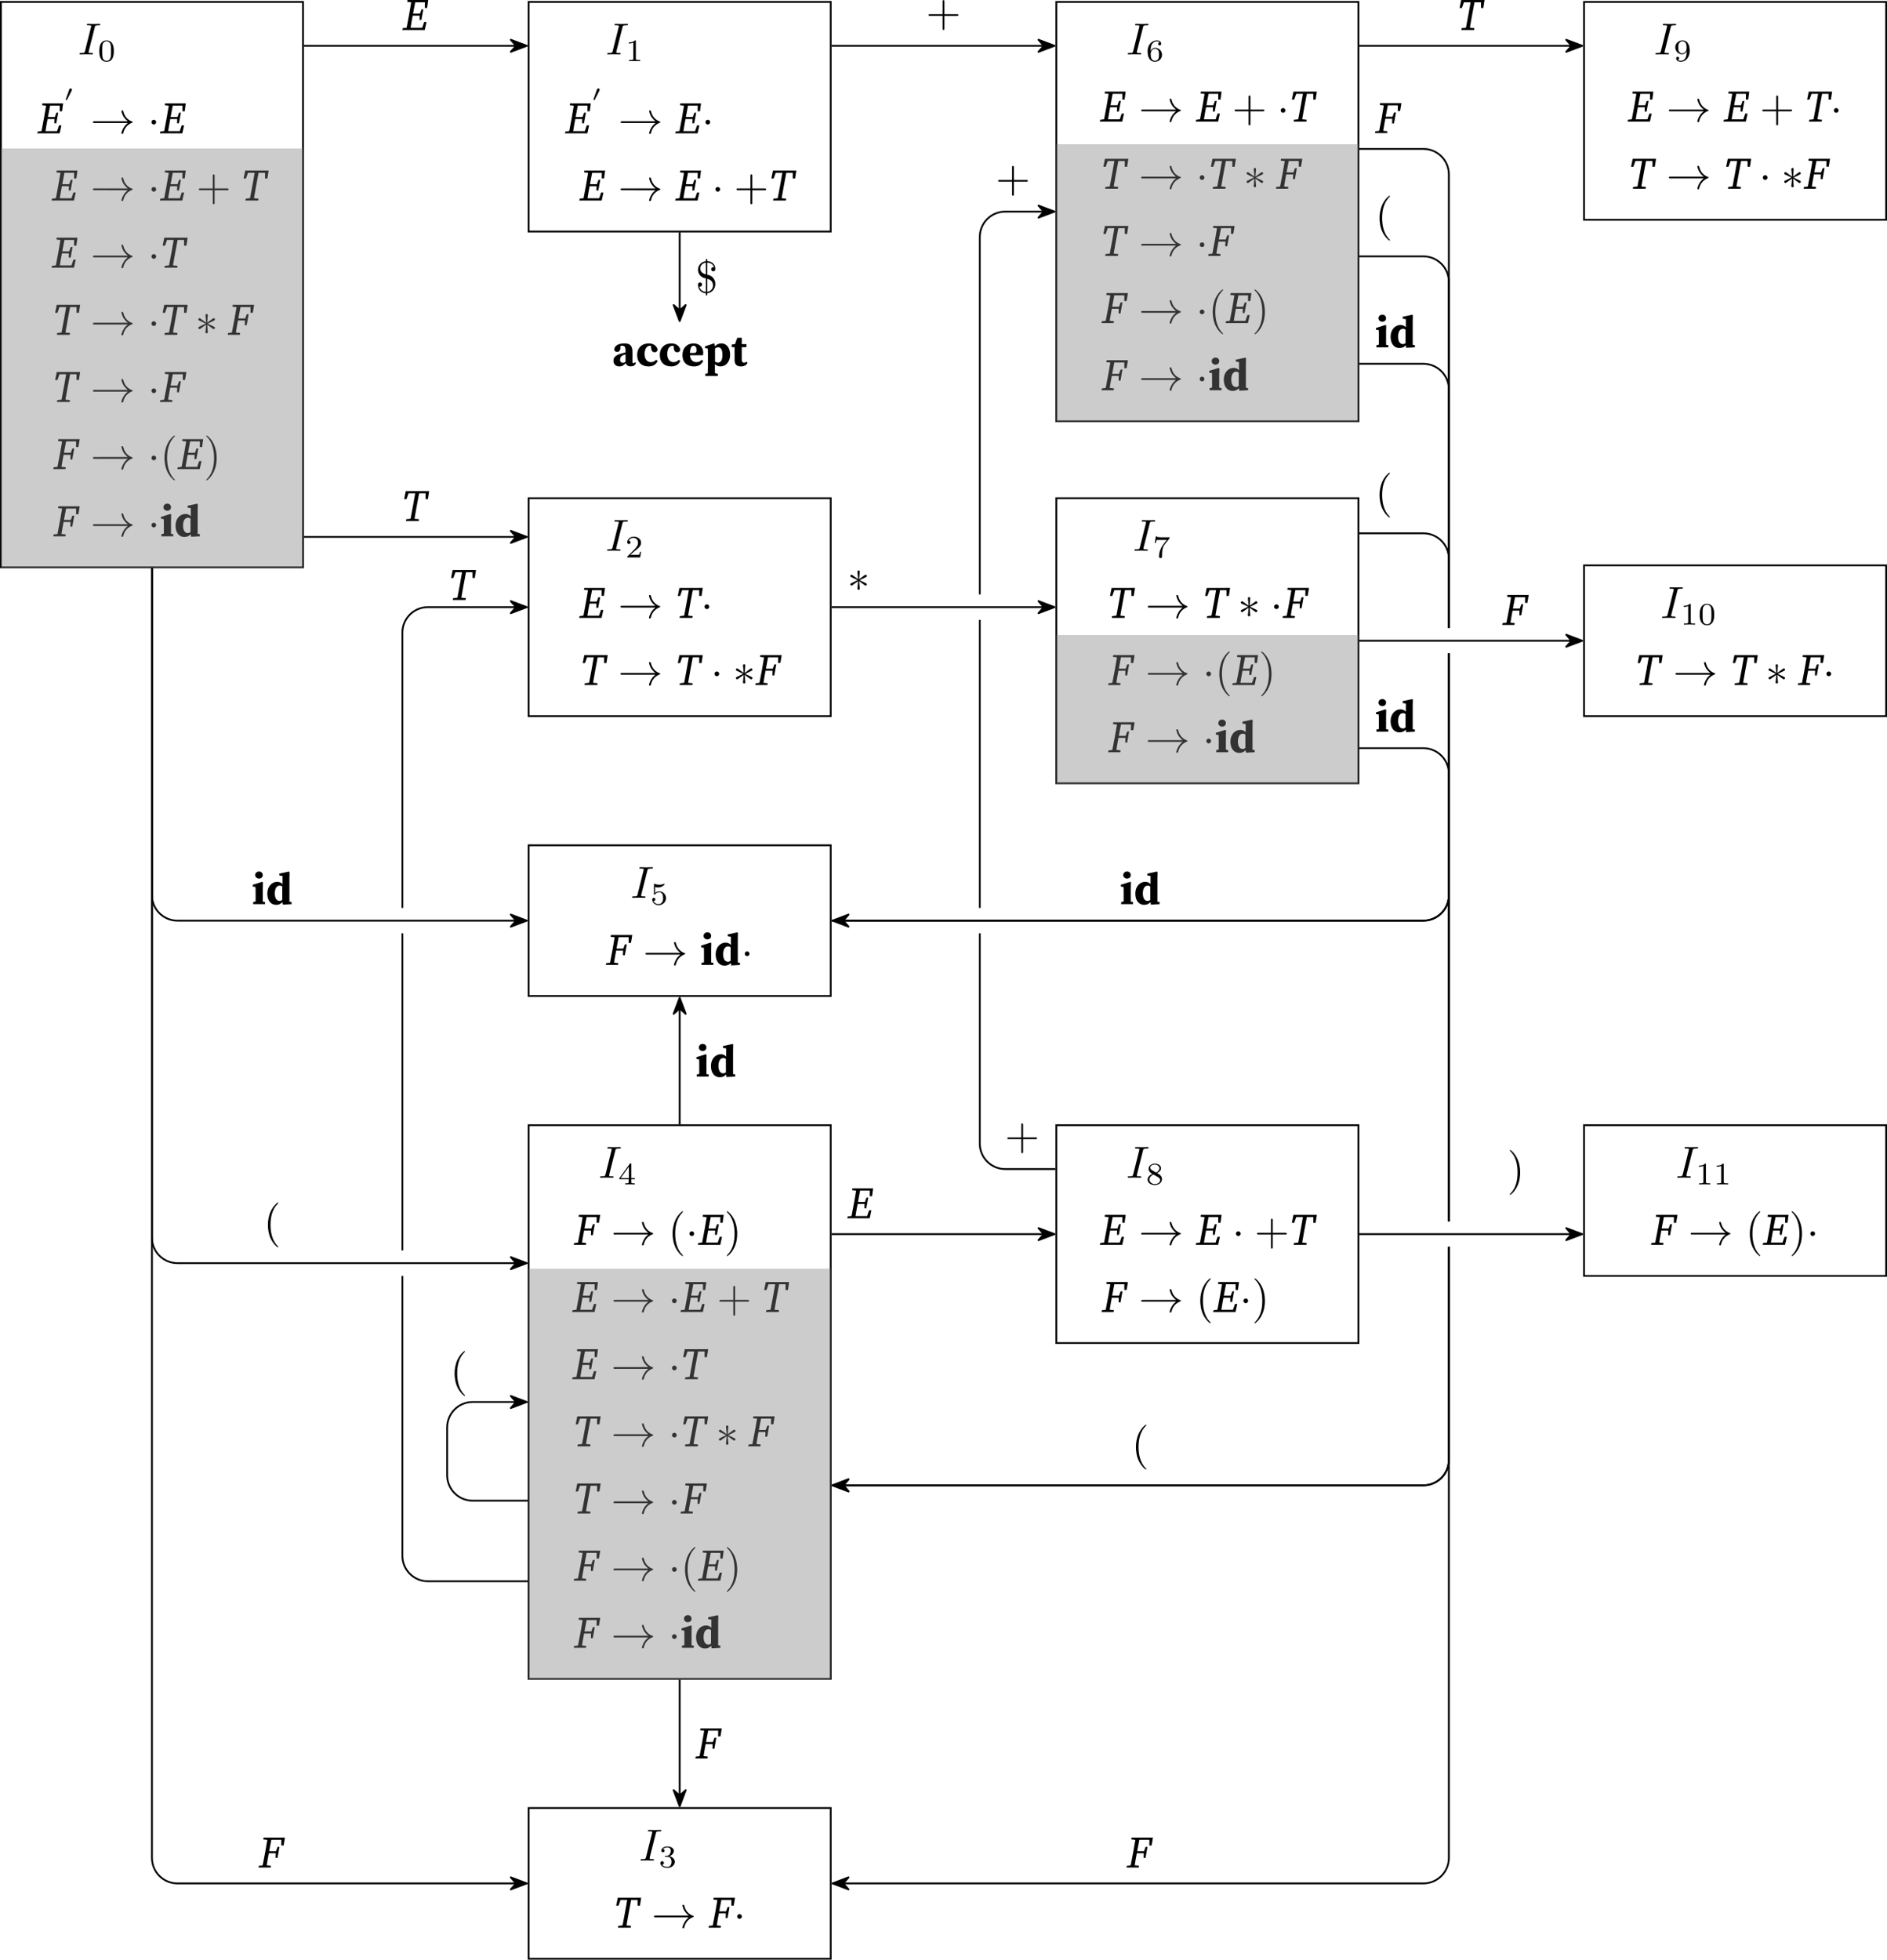 <?xml version="1.0" encoding="UTF-8" standalone="no"?>
<svg
   width="420.023pt"
   height="436.071pt"
   viewBox="0 0 420.023 436.071"
   version="1.1"
   id="svg318"
   sodipodi:docname="compiler_principle-LR-0-automachine-example.pdf"
   xmlns:inkscape="http://www.inkscape.org/namespaces/inkscape"
   xmlns:sodipodi="http://sodipodi.sourceforge.net/DTD/sodipodi-0.dtd"
   xmlns:xlink="http://www.w3.org/1999/xlink"
   xmlns="http://www.w3.org/2000/svg"
   xmlns:svg="http://www.w3.org/2000/svg">
  <sodipodi:namedview
     id="namedview318"
     pagecolor="#ffffff"
     bordercolor="#000000"
     borderopacity="0.25"
     inkscape:showpageshadow="2"
     inkscape:pageopacity="0.0"
     inkscape:pagecheckerboard="0"
     inkscape:deskcolor="#d1d1d1"
     inkscape:document-units="pt" />
  <defs
     id="defs33">
    <g
       id="g29">
      <g
         id="glyph-0-0">
        <path
           d="M 3.734,-6.047 C 3.812,-6.406 3.844,-6.5 4.641,-6.5 c 0.234,0 0.312,0 0.312,-0.188 0,-0.125 -0.109,-0.125 -0.141,-0.125 -0.297,0 -1.031,0.031 -1.328,0.031 -0.297,0 -1.016,-0.031 -1.328,-0.031 -0.062,0 -0.188,0 -0.188,0.203 C 1.969,-6.5 2.047,-6.5 2.25,-6.5 c 0.406,0 0.688,0 0.688,0.188 0,0.047 0,0.078 -0.031,0.156 l -1.344,5.375 c -0.094,0.375 -0.109,0.469 -0.906,0.469 -0.234,0 -0.312,0 -0.312,0.203 C 0.344,0 0.453,0 0.484,0 0.781,0 1.5,-0.031 1.797,-0.031 2.094,-0.031 2.828,0 3.125,0 c 0.078,0 0.203,0 0.203,-0.188 0,-0.125 -0.078,-0.125 -0.297,-0.125 -0.188,0 -0.234,0 -0.422,-0.016 -0.219,-0.016 -0.25,-0.062 -0.25,-0.172 0,-0.078 0.016,-0.156 0.031,-0.234 z m 0,0"
           id="path1" />
      </g>
      <g
         id="glyph-1-0">
        <path
           d="M 3.594,-2.219 C 3.594,-2.984 3.5,-3.547 3.188,-4.031 2.969,-4.344 2.531,-4.625 1.984,-4.625 c -1.625,0 -1.625,1.906 -1.625,2.406 0,0.5 0,2.359 1.625,2.359 1.609,0 1.609,-1.859 1.609,-2.359 z M 1.984,-0.062 c -0.328,0 -0.75,-0.188 -0.891,-0.75 C 1,-1.219 1,-1.797 1,-2.312 1,-2.828 1,-3.359 1.094,-3.734 1.25,-4.281 1.688,-4.438 1.984,-4.438 c 0.375,0 0.734,0.234 0.859,0.641 0.109,0.375 0.125,0.875 0.125,1.484 0,0.516 0,1.031 -0.094,1.469 -0.141,0.641 -0.609,0.781 -0.891,0.781 z m 0,0"
           id="path2" />
      </g>
      <g
         id="glyph-1-1">
        <path
           d="m 2.328,-4.438 c 0,-0.188 0,-0.188 -0.203,-0.188 -0.453,0.438 -1.078,0.438 -1.359,0.438 v 0.25 c 0.156,0 0.625,0 1,-0.188 v 3.547 c 0,0.234 0,0.328 -0.688,0.328 H 0.812 V 0 c 0.125,0 0.984,-0.031 1.234,-0.031 0.219,0 1.094,0.031 1.25,0.031 V -0.25 H 3.031 c -0.703,0 -0.703,-0.094 -0.703,-0.328 z m 0,0"
           id="path3" />
      </g>
      <g
         id="glyph-1-2">
        <path
           d="m 1.047,-2.281 c 0,-0.562 0.047,-1.078 0.312,-1.516 0.234,-0.375 0.609,-0.625 1.062,-0.625 0.203,0 0.484,0.047 0.625,0.234 C 2.875,-4.172 2.719,-4.047 2.719,-3.844 c 0,0.172 0.125,0.328 0.328,0.328 0.219,0 0.344,-0.141 0.344,-0.344 0,-0.406 -0.297,-0.766 -0.984,-0.766 -1,0 -2.031,0.922 -2.031,2.422 0,1.797 0.844,2.344 1.625,2.344 0.844,0 1.578,-0.656 1.578,-1.562 0,-0.891 -0.703,-1.547 -1.516,-1.547 -0.562,0 -0.859,0.375 -1.016,0.688 z M 2,-0.078 c -0.359,0 -0.625,-0.203 -0.781,-0.516 C 1.125,-0.797 1.062,-1.156 1.062,-1.562 c 0,-0.688 0.406,-1.203 0.969,-1.203 0.312,0 0.531,0.125 0.703,0.375 0.172,0.266 0.172,0.562 0.172,0.969 0,0.391 0,0.688 -0.188,0.969 -0.156,0.234 -0.391,0.375 -0.719,0.375 z m 0,0"
           id="path4" />
      </g>
      <g
         id="glyph-1-3">
        <path
           d="m 2.906,-2.078 c 0,1.734 -0.844,2 -1.266,2 -0.156,0 -0.531,-0.016 -0.719,-0.234 0.297,-0.031 0.312,-0.266 0.312,-0.328 0,-0.172 -0.125,-0.328 -0.328,-0.328 -0.203,0 -0.328,0.141 -0.328,0.344 0,0.469 0.391,0.766 1.062,0.766 1,0 1.938,-0.938 1.938,-2.438 C 3.578,-4.016 2.812,-4.625 2,-4.625 c -0.234,0 -0.703,0.031 -1.109,0.422 -0.234,0.234 -0.516,0.5 -0.516,1.125 0,0.891 0.703,1.547 1.516,1.547 0.562,0 0.859,-0.375 1.016,-0.688 z m -0.969,0.344 c -0.281,0 -0.531,-0.078 -0.734,-0.406 -0.156,-0.25 -0.156,-0.547 -0.156,-0.938 0,-0.406 0,-0.672 0.203,-0.953 0.172,-0.25 0.391,-0.391 0.75,-0.391 0.359,0 0.578,0.219 0.688,0.406 0.188,0.281 0.203,0.781 0.203,1.016 0,0.906 -0.516,1.266 -0.953,1.266 z m 0,0"
           id="path5" />
      </g>
      <g
         id="glyph-1-4">
        <path
           d="M 3.516,-1.266 H 3.281 c -0.016,0.156 -0.094,0.562 -0.188,0.625 C 3.047,-0.594 2.516,-0.594 2.406,-0.594 H 1.125 c 0.734,-0.641 0.984,-0.844 1.391,-1.172 0.516,-0.406 1,-0.844 1,-1.5 0,-0.844 -0.734,-1.359 -1.625,-1.359 -0.859,0 -1.453,0.609 -1.453,1.25 0,0.344 0.297,0.391 0.375,0.391 0.156,0 0.359,-0.125 0.359,-0.375 0,-0.125 -0.047,-0.375 -0.406,-0.375 C 0.984,-4.219 1.453,-4.375 1.781,-4.375 c 0.703,0 1.062,0.547 1.062,1.109 0,0.609 -0.438,1.078 -0.656,1.328 L 0.516,-0.266 C 0.438,-0.203 0.438,-0.188 0.438,0 h 2.875 z m 0,0"
           id="path6" />
      </g>
      <g
         id="glyph-1-5">
        <path
           d="m 3.734,-4.203 c 0.062,-0.094 0.062,-0.109 0.062,-0.281 H 1.969 C 1.688,-4.484 1.609,-4.5 1.359,-4.516 1,-4.547 0.984,-4.594 0.969,-4.703 H 0.734 l -0.25,1.484 H 0.719 c 0.016,-0.109 0.094,-0.562 0.203,-0.641 0.047,-0.031 0.625,-0.031 0.719,-0.031 H 3.156 c -0.219,0.281 -0.578,0.719 -0.719,0.922 -0.906,1.188 -1,2.297 -1,2.703 0,0.078 0,0.406 0.328,0.406 0.344,0 0.344,-0.312 0.344,-0.406 v -0.281 c 0,-1.344 0.281,-1.969 0.578,-2.344 z m 0,0"
           id="path7" />
      </g>
      <g
         id="glyph-1-6">
        <path
           d="m 1.078,-3.891 c 0.359,0.094 0.562,0.094 0.672,0.094 0.922,0 1.469,-0.625 1.469,-0.734 0,-0.078 -0.047,-0.094 -0.078,-0.094 -0.016,0 -0.031,0 -0.062,0.016 -0.172,0.062 -0.531,0.203 -1.047,0.203 -0.203,0 -0.562,-0.016 -1.016,-0.188 C 0.938,-4.625 0.922,-4.625 0.922,-4.625 c -0.094,0 -0.094,0.078 -0.094,0.188 v 2.047 c 0,0.125 0,0.203 0.109,0.203 0.062,0 0.078,0 0.141,-0.094 0.297,-0.375 0.734,-0.438 0.969,-0.438 0.422,0 0.609,0.328 0.641,0.391 0.125,0.234 0.172,0.5 0.172,0.906 0,0.203 0,0.609 -0.219,0.922 -0.172,0.25 -0.469,0.422 -0.812,0.422 -0.453,0 -0.922,-0.25 -1.094,-0.719 0.266,0.016 0.406,-0.156 0.406,-0.344 0,-0.297 -0.266,-0.344 -0.359,-0.344 0,0 -0.344,0 -0.344,0.375 0,0.625 0.578,1.25 1.406,1.25 0.891,0 1.672,-0.656 1.672,-1.547 0,-0.781 -0.594,-1.5 -1.453,-1.5 -0.312,0 -0.672,0.062 -0.984,0.328 z m 0,0"
           id="path8" />
      </g>
      <g
         id="glyph-1-7">
        <path
           d="m 3.688,-1.141 v -0.25 H 2.906 V -4.5 c 0,-0.141 0,-0.203 -0.141,-0.203 -0.094,0 -0.125,0 -0.188,0.109 l -2.312,3.203 v 0.25 h 2.062 v 0.562 c 0,0.25 0,0.328 -0.578,0.328 H 1.562 V 0 C 1.922,-0.016 2.359,-0.031 2.609,-0.031 2.875,-0.031 3.312,-0.016 3.672,0 v -0.25 h -0.188 C 2.906,-0.25 2.906,-0.328 2.906,-0.578 v -0.562 z M 2.375,-3.938 v 2.547 H 0.531 Z m 0,0"
           id="path9" />
      </g>
      <g
         id="glyph-1-8">
        <path
           d="m 2.469,-2.516 c 0.547,-0.266 0.891,-0.594 0.891,-1.078 0,-0.672 -0.703,-1.031 -1.375,-1.031 -0.766,0 -1.391,0.5 -1.391,1.156 0,0.328 0.156,0.562 0.281,0.703 0.125,0.156 0.172,0.188 0.578,0.422 C 1.062,-2.172 0.375,-1.797 0.375,-1.062 c 0,0.766 0.797,1.203 1.594,1.203 0.891,0 1.609,-0.562 1.609,-1.312 0,-0.469 -0.266,-0.859 -0.672,-1.094 -0.094,-0.062 -0.328,-0.188 -0.438,-0.25 z m -1.125,-0.656 c -0.188,-0.109 -0.375,-0.297 -0.375,-0.562 0,-0.438 0.5,-0.688 1,-0.688 0.547,0 1.031,0.344 1.031,0.828 0,0.625 -0.734,0.938 -0.734,0.938 -0.016,0 -0.031,0 -0.078,-0.031 z m 0.328,0.969 0.969,0.547 c 0.172,0.109 0.516,0.312 0.516,0.719 0,0.531 -0.578,0.859 -1.172,0.859 -0.641,0 -1.188,-0.422 -1.188,-0.984 0,-0.516 0.375,-0.922 0.875,-1.141 z m 0,0"
           id="path10" />
      </g>
      <g
         id="glyph-1-9">
        <path
           d="m 1.906,-2.328 c 0.547,0 0.938,0.375 0.938,1.125 0,0.859 -0.516,1.125 -0.906,1.125 -0.281,0 -0.906,-0.078 -1.188,-0.5 0.328,0 0.406,-0.234 0.406,-0.391 0,-0.219 -0.172,-0.375 -0.391,-0.375 -0.188,0 -0.391,0.125 -0.391,0.406 0,0.656 0.719,1.078 1.562,1.078 0.969,0 1.641,-0.656 1.641,-1.344 0,-0.547 -0.438,-1.094 -1.203,-1.25 0.719,-0.266 0.984,-0.781 0.984,-1.219 0,-0.547 -0.625,-0.953 -1.406,-0.953 -0.766,0 -1.359,0.375 -1.359,0.938 0,0.234 0.156,0.359 0.359,0.359 0.219,0 0.359,-0.156 0.359,-0.344 0,-0.203 -0.141,-0.359 -0.359,-0.375 0.25,-0.297 0.719,-0.375 0.984,-0.375 0.312,0 0.75,0.156 0.75,0.75 0,0.297 -0.094,0.625 -0.281,0.828 -0.219,0.266 -0.422,0.281 -0.766,0.312 -0.172,0.016 -0.188,0.016 -0.219,0.016 -0.016,0 -0.078,0.016 -0.078,0.094 0,0.094 0.062,0.094 0.188,0.094 z m 0,0"
           id="path11" />
      </g>
      <g
         id="glyph-2-0">
        <path
           d="M 1.031,-6.266 1.938,-6.156 C 1.797,-5.297 1.656,-4.453 1.5,-3.594 L 0.922,-0.516 0.062,-0.406 -0.031,0 H 4.953 L 5.344,-1.781 H 4.828 L 4.391,-0.5 H 1.797 C 1.938,-1.359 2.078,-2.234 2.25,-3.094 L 2.266,-3.188 H 3.812 l -0.031,0.953 h 0.422 l 0.438,-2.359 h -0.406 l -0.344,0.953 H 2.344 l 0.484,-2.531 h 2.156 L 4.969,-4.906 H 5.484 L 5.719,-6.672 H 1.109 Z m 0,0"
           id="path12" />
      </g>
      <g
         id="glyph-2-1">
        <path
           d="M 0.578,-4.891 H 1.094 l 0.453,-1.281 H 3.031 C 2.891,-5.312 2.734,-4.453 2.578,-3.594 L 2,-0.516 1.047,-0.406 0.969,0 H 3.812 L 3.891,-0.406 2.875,-0.516 C 3.016,-1.375 3.172,-2.234 3.328,-3.094 L 3.906,-6.172 h 1.438 v 1.281 h 0.516 l 0.281,-1.781 H 0.938 Z m 0,0"
           id="path13" />
      </g>
      <g
         id="glyph-2-2">
        <path
           d="M 1.031,-6.266 1.938,-6.156 C 1.797,-5.297 1.656,-4.453 1.5,-3.594 L 0.906,-0.5 0.062,-0.406 -0.031,0 H 2.672 L 2.75,-0.406 1.797,-0.516 C 1.938,-1.375 2.078,-2.234 2.25,-3.094 L 2.266,-3.188 H 3.812 l -0.031,1.047 h 0.422 l 0.438,-2.453 H 4.219 L 3.875,-3.641 H 2.344 l 0.484,-2.531 H 5.062 L 5.047,-4.906 H 5.562 l 0.297,-1.766 h -4.75 z m 0,0"
           id="path14" />
      </g>
      <g
         id="glyph-3-0">
        <path
           d="m 1.797,-2.312 c 0,-0.016 0.047,-0.109 0.047,-0.188 0,-0.172 -0.156,-0.281 -0.312,-0.281 -0.203,0 -0.25,0.156 -0.281,0.219 L 0.484,-0.406 C 0.469,-0.344 0.469,-0.328 0.469,-0.312 c 0,0.078 0.203,0.125 0.203,0.125 0.047,0 0.062,-0.031 0.094,-0.094 z m 0,0"
           id="path15" />
      </g>
      <g
         id="glyph-4-0">
        <path
           d="M 8.312,-2.297 C 7.766,-1.875 7.5,-1.469 7.422,-1.328 c -0.453,0.688 -0.531,1.312 -0.531,1.312 0,0.125 0.125,0.125 0.203,0.125 C 7.25,0.109 7.266,0.094 7.312,-0.094 7.531,-1.062 8.125,-1.906 9.25,-2.359 9.375,-2.406 9.406,-2.422 9.406,-2.5 c 0,-0.062 -0.062,-0.094 -0.078,-0.109 C 8.875,-2.766 7.672,-3.266 7.297,-4.938 7.266,-5.062 7.25,-5.094 7.094,-5.094 c -0.078,0 -0.203,0 -0.203,0.125 0,0.016 0.094,0.641 0.5,1.312 0.203,0.297 0.5,0.641 0.922,0.969 H 0.906 c -0.172,0 -0.359,0 -0.359,0.188 0,0.203 0.188,0.203 0.359,0.203 z m 0,0"
           id="path16" />
      </g>
      <g
         id="glyph-4-1">
        <path
           d="m 1.906,-2.5 c 0,-0.281 -0.234,-0.516 -0.516,-0.516 -0.297,0 -0.531,0.234 -0.531,0.516 0,0.297 0.234,0.531 0.531,0.531 0.281,0 0.516,-0.234 0.516,-0.531 z m 0,0"
           id="path17" />
      </g>
      <g
         id="glyph-4-2">
        <path
           d="M 2.734,-4.25 C 2.75,-4.391 2.75,-4.641 2.5,-4.641 2.328,-4.641 2.203,-4.5 2.234,-4.375 V -4.25 L 2.375,-2.703 1.094,-3.625 C 1,-3.672 0.984,-3.703 0.922,-3.703 c -0.141,0 -0.281,0.141 -0.281,0.281 0,0.156 0.109,0.203 0.203,0.25 L 2.266,-2.5 l -1.375,0.672 c -0.156,0.078 -0.25,0.125 -0.25,0.266 0,0.156 0.141,0.281 0.281,0.281 0.062,0 0.078,0 0.328,-0.188 L 2.375,-2.266 2.219,-0.594 c 0,0.203 0.188,0.25 0.266,0.25 0.125,0 0.266,-0.062 0.266,-0.25 L 2.609,-2.266 3.875,-1.344 c 0.094,0.047 0.109,0.062 0.188,0.062 0.141,0 0.266,-0.141 0.266,-0.281 0,-0.141 -0.094,-0.188 -0.219,-0.25 C 3.516,-2.109 3.5,-2.109 2.719,-2.484 l 1.375,-0.672 C 4.25,-3.234 4.328,-3.266 4.328,-3.422 c 0,-0.141 -0.125,-0.281 -0.266,-0.281 -0.078,0 -0.094,0 -0.344,0.188 l -1.109,0.812 z m 0,0"
           id="path18" />
      </g>
      <g
         id="glyph-5-0">
        <path
           d="m 4.078,-2.297 h 2.781 C 7,-2.297 7.188,-2.297 7.188,-2.5 7.188,-2.688 7,-2.688 6.859,-2.688 h -2.781 v -2.797 c 0,-0.141 0,-0.328 -0.203,-0.328 -0.203,0 -0.203,0.188 -0.203,0.328 V -2.688 h -2.781 c -0.141,0 -0.328,0 -0.328,0.188 0,0.203 0.188,0.203 0.328,0.203 h 2.781 V 0.5 c 0,0.141 0,0.328 0.203,0.328 0.203,0 0.203,-0.188 0.203,-0.328 z m 0,0"
           id="path19" />
      </g>
      <g
         id="glyph-5-1">
        <path
           d="m 3.297,2.391 c 0,-0.031 0,-0.047 -0.172,-0.219 C 1.891,0.922 1.562,-0.969 1.562,-2.5 c 0,-1.734 0.375,-3.469 1.609,-4.703 0.125,-0.125 0.125,-0.141 0.125,-0.172 0,-0.078 -0.031,-0.109 -0.094,-0.109 -0.109,0 -1,0.688 -1.594,1.953 -0.5,1.094 -0.625,2.203 -0.625,3.031 0,0.781 0.109,1.984 0.656,3.125 C 2.25,1.844 3.094,2.5 3.203,2.5 c 0.062,0 0.094,-0.031 0.094,-0.109 z m 0,0"
           id="path20" />
      </g>
      <g
         id="glyph-5-2">
        <path
           d="m 2.875,-2.5 c 0,-0.766 -0.109,-1.969 -0.656,-3.109 -0.594,-1.219 -1.453,-1.875 -1.547,-1.875 -0.062,0 -0.109,0.047 -0.109,0.109 0,0.031 0,0.047 0.188,0.234 0.984,0.984 1.547,2.562 1.547,4.641 0,1.719 -0.359,3.469 -1.594,4.719 C 0.562,2.344 0.562,2.359 0.562,2.391 0.562,2.453 0.609,2.5 0.672,2.5 0.766,2.5 1.672,1.812 2.25,0.547 2.766,-0.547 2.875,-1.656 2.875,-2.5 Z m 0,0"
           id="path21" />
      </g>
      <g
         id="glyph-5-3">
        <path
           d="m 2.641,-3.094 c 1.203,0.25 1.266,1.203 1.266,1.453 0,0.656 -0.484,1.328 -1.266,1.438 z m -0.312,-0.094 v 2.984 c -0.875,-0.062 -1.344,-0.562 -1.469,-1.188 0.031,0.016 0.125,0.031 0.156,0.031 0.266,0 0.453,-0.203 0.453,-0.469 0,-0.281 -0.203,-0.453 -0.453,-0.453 -0.062,0 -0.453,0.016 -0.453,0.5 0,0.891 0.531,1.812 1.766,1.891 V 0.562 h 0.312 V 0.094 C 3.688,0.016 4.422,-0.922 4.422,-1.938 4.422,-2.766 3.969,-3.281 3.875,-3.375 3.484,-3.812 3.125,-3.891 2.641,-4.016 v -2.688 c 0.844,0.031 1.328,0.469 1.469,1.031 C 4.078,-5.688 4.062,-5.688 3.953,-5.688 3.703,-5.688 3.5,-5.516 3.5,-5.234 c 0,0.312 0.25,0.453 0.453,0.453 0.031,0 0.469,0 0.469,-0.5 0,-0.953 -0.656,-1.688 -1.781,-1.75 v -0.453 h -0.312 v 0.469 c -1.109,0.094 -1.766,1 -1.766,1.906 0,0.688 0.359,1.156 0.547,1.328 0.375,0.391 0.719,0.469 1.219,0.594 z m 0,-0.906 C 1.109,-4.359 1.062,-5.219 1.062,-5.406 c 0,-0.609 0.469,-1.219 1.266,-1.297 z m 0,0"
           id="path22" />
      </g>
      <g
         id="glyph-6-0">
        <path
           d="M 0.297,0 H 2.938 v -0.469 l -0.5,-0.094 c 0,-0.5 0,-1.109 0,-1.531 v -1.328 l 0.031,-1.438 -0.172,-0.109 -2.094,0.656 v 0.391 l 0.609,0.094 c 0.031,0.406 0.031,0.703 0.031,1.25 v 0.484 c 0,0.422 0,1.031 0,1.5 l -0.547,0.125 z m 1.312,-5.688 c 0.469,0 0.828,-0.328 0.828,-0.781 0,-0.469 -0.359,-0.797 -0.828,-0.797 -0.469,0 -0.859,0.328 -0.859,0.797 0,0.453 0.391,0.781 0.859,0.781 z m 0,0"
           id="path23" />
      </g>
      <g
         id="glyph-6-1">
        <path
           d="m 1.969,-2.375 c 0,-1.188 0.469,-1.75 1.078,-1.75 0.219,0 0.406,0.062 0.578,0.203 v 2.969 C 3.453,-0.797 3.25,-0.719 3.016,-0.719 2.406,-0.719 1.969,-1.281 1.969,-2.375 Z M 3.766,0.109 5.703,0 V -0.469 L 5.219,-0.562 V -5.734 L 5.25,-7.141 5.094,-7.25 2.984,-6.797 V -6.375 L 3.688,-6.266 v 1.812 C 3.375,-4.797 3,-4.969 2.484,-4.969 c -1.125,0 -2.188,0.984 -2.188,2.609 0,1.625 0.844,2.516 1.969,2.516 0.578,0 1.031,-0.203 1.406,-0.609 z m 0,0"
           id="path24" />
      </g>
      <g
         id="glyph-6-2">
        <path
           d="m 4.141,0.141 c 0.594,0 0.953,-0.203 1.188,-0.75 L 5.062,-0.781 C 4.953,-0.625 4.875,-0.562 4.766,-0.562 4.625,-0.562 4.531,-0.656 4.531,-0.859 V -3.094 c 0,-1.328 -0.5,-1.875 -1.781,-1.875 -1.422,0 -2.234,0.562 -2.281,1.391 0.078,0.328 0.312,0.5 0.672,0.5 0.391,0 0.703,-0.266 0.719,-0.922 L 1.906,-4.453 c 0.109,0 0.188,0 0.281,0 0.641,0 0.812,0.25 0.812,1.141 v 0.344 c -0.266,0.062 -0.5,0.125 -0.766,0.203 C 0.688,-2.359 0.312,-1.828 0.312,-1.125 c 0,0.828 0.531,1.281 1.297,1.281 0.688,0 1,-0.281 1.438,-0.734 0.141,0.453 0.5,0.719 1.094,0.719 z M 1.781,-1.328 c 0,-0.5 0.234,-0.891 0.844,-1.078 C 2.734,-2.453 2.859,-2.5 3,-2.531 V -0.875 c -0.25,0.172 -0.422,0.219 -0.625,0.219 -0.328,0 -0.594,-0.219 -0.594,-0.672 z m 0,0"
           id="path25" />
      </g>
      <g
         id="glyph-6-3">
        <path
           d="m 2.828,0.156 c 0.984,0 1.641,-0.422 2.031,-1.203 l -0.344,-0.281 c -0.328,0.375 -0.703,0.531 -1.156,0.531 -0.781,0 -1.406,-0.594 -1.406,-1.828 0,-1.297 0.625,-1.828 1.203,-1.828 0.047,0 0.125,0 0.188,0 l 0.062,0.5 C 3.453,-3.234 3.781,-3 4.172,-3 4.531,-3 4.734,-3.156 4.844,-3.516 4.766,-4.312 3.969,-4.969 2.906,-4.969 c -1.531,0 -2.609,0.938 -2.609,2.594 0,1.578 0.984,2.531 2.531,2.531 z m 0,0"
           id="path26" />
      </g>
      <g
         id="glyph-6-4">
        <path
           d="m 2.766,-4.453 c 0.375,0 0.656,0.281 0.656,0.969 0,0.453 -0.109,0.641 -0.609,0.641 H 1.969 C 2,-4.062 2.359,-4.453 2.766,-4.453 Z M 2.844,0.156 c 1.047,0 1.656,-0.422 2.078,-1.203 l -0.344,-0.281 c -0.297,0.359 -0.672,0.531 -1.172,0.531 -0.75,0 -1.359,-0.484 -1.438,-1.531 H 4.859 C 4.891,-2.5 4.922,-2.656 4.922,-2.875 c 0,-1.203 -0.812,-2.094 -2.156,-2.094 -1.406,0 -2.469,0.969 -2.469,2.609 0,1.625 1.047,2.516 2.547,2.516 z m 0,0"
           id="path27" />
      </g>
      <g
         id="glyph-6-5">
        <path
           d="m 0.297,2.266 h 2.781 V 1.797 L 2.438,1.641 C 2.438,1.031 2.422,0.5 2.422,0.016 V -0.375 c 0.328,0.359 0.734,0.531 1.25,0.531 1.141,0 2.141,-0.984 2.141,-2.594 0,-1.656 -0.875,-2.531 -1.953,-2.531 -0.562,0 -1.047,0.219 -1.484,0.656 L 2.344,-4.875 2.172,-4.969 0.219,-4.312 v 0.391 l 0.625,0.094 C 0.859,-3.422 0.875,-3.219 0.875,-2.672 V 0.031 c 0,0.484 -0.016,1.031 -0.031,1.641 l -0.547,0.125 z m 2.844,-6.375 c 0.578,0 0.969,0.516 0.969,1.703 0,1.188 -0.406,1.719 -1.016,1.719 -0.25,0 -0.453,-0.094 -0.641,-0.25 v -2.875 c 0.203,-0.172 0.438,-0.297 0.688,-0.297 z m 0,0"
           id="path28" />
      </g>
      <g
         id="glyph-6-6">
        <path
           d="m 2.172,0.156 c 0.734,0 1.203,-0.297 1.469,-0.797 l -0.25,-0.25 c -0.188,0.156 -0.359,0.219 -0.547,0.219 -0.297,0 -0.5,-0.203 -0.5,-0.672 V -4.141 H 3.391 V -4.812 H 2.344 L 2.359,-6.219 H 1.344 l -0.5,1.406 -0.734,0.094 v 0.578 H 0.75 v 1.906 c 0,0.391 0,0.656 0,1 0,0.984 0.531,1.391 1.422,1.391 z m 0,0"
           id="path29" />
      </g>
    </g>
    <clipPath
       id="clip-0">
      <path
         clip-rule="nonzero"
         d="m 352,3 h 68.023 V 53 H 352 Z m 0,0"
         id="path30" />
    </clipPath>
    <clipPath
       id="clip-1">
      <path
         clip-rule="nonzero"
         d="m 352,128 h 68.023 v 35 H 352 Z m 0,0"
         id="path31" />
    </clipPath>
    <clipPath
       id="clip-2">
      <path
         clip-rule="nonzero"
         d="m 352,253 h 68.023 v 35 H 352 Z m 0,0"
         id="path32" />
    </clipPath>
    <clipPath
       id="clip-3">
      <path
         clip-rule="nonzero"
         d="m 117,405 h 69 v 34.395 h -69 z m 0,0"
         id="path33" />
    </clipPath>
  </defs>
  <path
     fill="none"
     stroke-width="0.399"
     stroke-linecap="butt"
     stroke-linejoin="miter"
     stroke="#000000"
     stroke-opacity="1"
     stroke-miterlimit="10"
     d="m 0.199,126.247 h 67.25 V 0.427 h -67.25 z m 0,0"
     id="path34" />
  <g
     fill="#000000"
     fill-opacity="1"
     id="g34"
     transform="translate(3.0997735e-5,-3.323)">
    <use
       xlink:href="#glyph-0-0"
       x="17.365"
       y="15.441"
       id="use34" />
  </g>
  <g
     fill="#000000"
     fill-opacity="1"
     id="g35"
     transform="translate(3.0997735e-5,-3.323)">
    <use
       xlink:href="#glyph-1-0"
       x="21.744"
       y="16.935"
       id="use35" />
  </g>
  <g
     fill="#000000"
     fill-opacity="1"
     id="g36"
     transform="translate(3.0997735e-5,-3.323)">
    <use
       xlink:href="#glyph-2-0"
       x="8.324"
       y="32.998"
       id="use36" />
  </g>
  <g
     fill="#000000"
     fill-opacity="1"
     id="g37"
     transform="translate(3.0997735e-5,-3.323)">
    <use
       xlink:href="#glyph-3-0"
       x="14.172"
       y="25.78"
       id="use37" />
  </g>
  <g
     fill="#000000"
     fill-opacity="1"
     id="g38"
     transform="translate(3.0997735e-5,-3.323)">
    <use
       xlink:href="#glyph-4-0"
       x="20.132"
       y="32.998"
       id="use38" />
  </g>
  <g
     fill="#000000"
     fill-opacity="1"
     id="g39"
     transform="translate(3.0997735e-5,-3.323)">
    <use
       xlink:href="#glyph-4-1"
       x="32.854"
       y="32.998"
       id="use39" />
  </g>
  <g
     fill="#000000"
     fill-opacity="1"
     id="g40"
     transform="translate(3.0997735e-5,-3.323)">
    <use
       xlink:href="#glyph-2-0"
       x="35.629"
       y="32.998"
       id="use40" />
  </g>
  <g
     fill="#000000"
     fill-opacity="1"
     id="g41"
     transform="translate(3.0997735e-5,-3.323)">
    <use
       xlink:href="#glyph-2-0"
       x="11.517"
       y="47.942"
       id="use41" />
  </g>
  <g
     fill="#000000"
     fill-opacity="1"
     id="g42"
     transform="translate(3.0997735e-5,-3.323)">
    <use
       xlink:href="#glyph-4-0"
       x="20.132"
       y="47.942"
       id="use42" />
  </g>
  <g
     fill="#000000"
     fill-opacity="1"
     id="g43"
     transform="translate(3.0997735e-5,-3.323)">
    <use
       xlink:href="#glyph-4-1"
       x="32.854"
       y="47.942"
       id="use43" />
  </g>
  <g
     fill="#000000"
     fill-opacity="1"
     id="g44"
     transform="translate(3.0997735e-5,-3.323)">
    <use
       xlink:href="#glyph-2-0"
       x="35.629"
       y="47.942"
       id="use44" />
  </g>
  <g
     fill="#000000"
     fill-opacity="1"
     id="g45"
     transform="translate(3.0997735e-5,-3.323)">
    <use
       xlink:href="#glyph-5-0"
       x="43.691"
       y="47.942"
       id="use45" />
  </g>
  <g
     fill="#000000"
     fill-opacity="1"
     id="g46"
     transform="translate(3.0997735e-5,-3.323)">
    <use
       xlink:href="#glyph-2-1"
       x="53.654"
       y="47.942"
       id="use46" />
  </g>
  <g
     fill="#000000"
     fill-opacity="1"
     id="g47"
     transform="translate(3.0997735e-5,-3.323)">
    <use
       xlink:href="#glyph-2-0"
       x="11.517"
       y="62.886"
       id="use47" />
  </g>
  <g
     fill="#000000"
     fill-opacity="1"
     id="g48"
     transform="translate(3.0997735e-5,-3.323)">
    <use
       xlink:href="#glyph-4-0"
       x="20.132"
       y="62.886"
       id="use48" />
  </g>
  <g
     fill="#000000"
     fill-opacity="1"
     id="g49"
     transform="translate(3.0997735e-5,-3.323)">
    <use
       xlink:href="#glyph-4-1"
       x="32.854"
       y="62.886"
       id="use49" />
  </g>
  <g
     fill="#000000"
     fill-opacity="1"
     id="g50"
     transform="translate(3.0997735e-5,-3.323)">
    <use
       xlink:href="#glyph-2-1"
       x="35.629"
       y="62.886"
       id="use50" />
  </g>
  <g
     fill="#000000"
     fill-opacity="1"
     id="g51"
     transform="translate(3.0997735e-5,-3.323)">
    <use
       xlink:href="#glyph-2-1"
       x="11.696"
       y="77.83"
       id="use51" />
  </g>
  <g
     fill="#000000"
     fill-opacity="1"
     id="g52"
     transform="translate(3.0997735e-5,-3.323)">
    <use
       xlink:href="#glyph-4-0"
       x="20.132"
       y="77.83"
       id="use52" />
  </g>
  <g
     fill="#000000"
     fill-opacity="1"
     id="g53"
     transform="translate(3.0997735e-5,-3.323)">
    <use
       xlink:href="#glyph-4-1"
       x="32.854"
       y="77.83"
       id="use53" />
  </g>
  <g
     fill="#000000"
     fill-opacity="1"
     id="g54"
     transform="translate(3.0997735e-5,-3.323)">
    <use
       xlink:href="#glyph-2-1"
       x="35.629"
       y="77.83"
       id="use54" />
  </g>
  <g
     fill="#000000"
     fill-opacity="1"
     id="g55"
     transform="translate(3.0997735e-5,-3.323)">
    <use
       xlink:href="#glyph-4-2"
       x="43.512"
       y="77.83"
       id="use55" />
  </g>
  <g
     fill="#000000"
     fill-opacity="1"
     id="g56"
     transform="translate(3.0997735e-5,-3.323)">
    <use
       xlink:href="#glyph-2-2"
       x="50.707"
       y="77.83"
       id="use56" />
  </g>
  <g
     fill="#000000"
     fill-opacity="1"
     id="g57"
     transform="translate(3.0997735e-5,-3.323)">
    <use
       xlink:href="#glyph-2-1"
       x="11.696"
       y="92.774"
       id="use57" />
  </g>
  <g
     fill="#000000"
     fill-opacity="1"
     id="g58"
     transform="translate(3.0997735e-5,-3.323)">
    <use
       xlink:href="#glyph-4-0"
       x="20.132"
       y="92.774"
       id="use58" />
  </g>
  <g
     fill="#000000"
     fill-opacity="1"
     id="g59"
     transform="translate(3.0997735e-5,-3.323)">
    <use
       xlink:href="#glyph-4-1"
       x="32.854"
       y="92.774"
       id="use59" />
  </g>
  <g
     fill="#000000"
     fill-opacity="1"
     id="g60"
     transform="translate(3.0997735e-5,-3.323)">
    <use
       xlink:href="#glyph-2-2"
       x="35.629"
       y="92.774"
       id="use60" />
  </g>
  <g
     fill="#000000"
     fill-opacity="1"
     id="g61"
     transform="translate(3.0997735e-5,-3.323)">
    <use
       xlink:href="#glyph-2-2"
       x="11.885"
       y="107.718"
       id="use61" />
  </g>
  <g
     fill="#000000"
     fill-opacity="1"
     id="g62"
     transform="translate(3.0997735e-5,-3.323)">
    <use
       xlink:href="#glyph-4-0"
       x="20.132"
       y="107.718"
       id="use62" />
  </g>
  <g
     fill="#000000"
     fill-opacity="1"
     id="g63"
     transform="translate(3.0997735e-5,-3.323)">
    <use
       xlink:href="#glyph-4-1"
       x="32.854"
       y="107.718"
       id="use63" />
  </g>
  <g
     fill="#000000"
     fill-opacity="1"
     id="g64"
     transform="translate(3.0997735e-5,-3.323)">
    <use
       xlink:href="#glyph-5-1"
       x="35.629"
       y="107.718"
       id="use64" />
  </g>
  <g
     fill="#000000"
     fill-opacity="1"
     id="g65"
     transform="translate(3.0997735e-5,-3.323)">
    <use
       xlink:href="#glyph-2-0"
       x="39.504"
       y="107.718"
       id="use65" />
  </g>
  <g
     fill="#000000"
     fill-opacity="1"
     id="g66"
     transform="translate(3.0997735e-5,-3.323)">
    <use
       xlink:href="#glyph-5-2"
       x="45.352"
       y="107.718"
       id="use66" />
  </g>
  <g
     fill="#000000"
     fill-opacity="1"
     id="g67"
     transform="translate(3.0997735e-5,-3.323)">
    <use
       xlink:href="#glyph-2-2"
       x="11.885"
       y="122.662"
       id="use67" />
  </g>
  <g
     fill="#000000"
     fill-opacity="1"
     id="g68"
     transform="translate(3.0997735e-5,-3.323)">
    <use
       xlink:href="#glyph-4-0"
       x="20.132"
       y="122.662"
       id="use68" />
  </g>
  <g
     fill="#000000"
     fill-opacity="1"
     id="g69"
     transform="translate(3.0997735e-5,-3.323)">
    <use
       xlink:href="#glyph-4-1"
       x="32.854"
       y="122.662"
       id="use69" />
  </g>
  <g
     fill="#000000"
     fill-opacity="1"
     id="g71"
     transform="translate(3.0997735e-5,-3.323)">
    <use
       xlink:href="#glyph-6-0"
       x="35.629"
       y="122.662"
       id="use70" />
    <use
       xlink:href="#glyph-6-1"
       x="38.777"
       y="122.662"
       id="use71" />
  </g>
  <path
     fill="none"
     stroke-width="0.399"
     stroke-linecap="butt"
     stroke-linejoin="miter"
     stroke="#000000"
     stroke-opacity="1"
     stroke-miterlimit="10"
     d="m 117.66,51.525 h 67.25 V 0.427 h -67.25 z m 0,0"
     id="path71" />
  <g
     fill="#000000"
     fill-opacity="1"
     id="g72"
     transform="translate(3.0997735e-5,-3.323)">
    <use
       xlink:href="#glyph-0-0"
       x="134.824"
       y="15.441"
       id="use72" />
  </g>
  <g
     fill="#000000"
     fill-opacity="1"
     id="g73"
     transform="translate(3.0997735e-5,-3.323)">
    <use
       xlink:href="#glyph-1-1"
       x="139.204"
       y="16.935"
       id="use73" />
  </g>
  <g
     fill="#000000"
     fill-opacity="1"
     id="g74"
     transform="translate(3.0997735e-5,-3.323)">
    <use
       xlink:href="#glyph-2-0"
       x="125.783"
       y="32.998"
       id="use74" />
  </g>
  <g
     fill="#000000"
     fill-opacity="1"
     id="g75"
     transform="translate(3.0997735e-5,-3.323)">
    <use
       xlink:href="#glyph-3-0"
       x="131.631"
       y="25.78"
       id="use75" />
  </g>
  <g
     fill="#000000"
     fill-opacity="1"
     id="g76"
     transform="translate(3.0997735e-5,-3.323)">
    <use
       xlink:href="#glyph-4-0"
       x="137.591"
       y="32.998"
       id="use76" />
  </g>
  <g
     fill="#000000"
     fill-opacity="1"
     id="g77"
     transform="translate(3.0997735e-5,-3.323)">
    <use
       xlink:href="#glyph-2-0"
       x="150.321"
       y="32.998"
       id="use77" />
  </g>
  <g
     fill="#000000"
     fill-opacity="1"
     id="g78"
     transform="translate(3.0997735e-5,-3.323)">
    <use
       xlink:href="#glyph-4-1"
       x="156.17"
       y="32.998"
       id="use78" />
  </g>
  <g
     fill="#000000"
     fill-opacity="1"
     id="g79"
     transform="translate(3.0997735e-5,-3.323)">
    <use
       xlink:href="#glyph-2-0"
       x="128.976"
       y="47.942"
       id="use79" />
  </g>
  <g
     fill="#000000"
     fill-opacity="1"
     id="g80"
     transform="translate(3.0997735e-5,-3.323)">
    <use
       xlink:href="#glyph-4-0"
       x="137.591"
       y="47.942"
       id="use80" />
  </g>
  <g
     fill="#000000"
     fill-opacity="1"
     id="g81"
     transform="translate(3.0997735e-5,-3.323)">
    <use
       xlink:href="#glyph-2-0"
       x="150.321"
       y="47.942"
       id="use81" />
  </g>
  <g
     fill="#000000"
     fill-opacity="1"
     id="g82"
     transform="translate(3.0997735e-5,-3.323)">
    <use
       xlink:href="#glyph-4-1"
       x="158.383"
       y="47.942"
       id="use82" />
  </g>
  <g
     fill="#000000"
     fill-opacity="1"
     id="g83"
     transform="translate(3.0997735e-5,-3.323)">
    <use
       xlink:href="#glyph-5-0"
       x="163.365"
       y="47.942"
       id="use83" />
  </g>
  <g
     fill="#000000"
     fill-opacity="1"
     id="g84"
     transform="translate(3.0997735e-5,-3.323)">
    <use
       xlink:href="#glyph-2-1"
       x="171.113"
       y="47.942"
       id="use84" />
  </g>
  <path
     fill="none"
     stroke-width="0.399"
     stroke-linecap="butt"
     stroke-linejoin="miter"
     stroke="#000000"
     stroke-opacity="1"
     stroke-miterlimit="10"
     d="m 235.121,93.743 h 67.25 V 0.427 h -67.25 z m 0,0"
     id="path84" />
  <g
     fill="#000000"
     fill-opacity="1"
     id="g85"
     transform="translate(3.0997735e-5,-3.323)">
    <use
       xlink:href="#glyph-0-0"
       x="250.687"
       y="15.441"
       id="use85" />
  </g>
  <g
     fill="#000000"
     fill-opacity="1"
     id="g86"
     transform="translate(3.0997735e-5,-3.323)">
    <use
       xlink:href="#glyph-1-2"
       x="255.067"
       y="16.935"
       id="use86" />
  </g>
  <g
     fill="#000000"
     fill-opacity="1"
     id="g87"
     transform="translate(3.0997735e-5,-3.323)">
    <use
       xlink:href="#glyph-2-0"
       x="244.839"
       y="30.384"
       id="use87" />
  </g>
  <g
     fill="#000000"
     fill-opacity="1"
     id="g88"
     transform="translate(3.0997735e-5,-3.323)">
    <use
       xlink:href="#glyph-4-0"
       x="253.455"
       y="30.384"
       id="use88" />
  </g>
  <g
     fill="#000000"
     fill-opacity="1"
     id="g89"
     transform="translate(3.0997735e-5,-3.323)">
    <use
       xlink:href="#glyph-2-0"
       x="266.185"
       y="30.384"
       id="use89" />
  </g>
  <g
     fill="#000000"
     fill-opacity="1"
     id="g90"
     transform="translate(3.0997735e-5,-3.323)">
    <use
       xlink:href="#glyph-5-0"
       x="274.246"
       y="30.384"
       id="use90" />
  </g>
  <g
     fill="#000000"
     fill-opacity="1"
     id="g91"
     transform="translate(3.0997735e-5,-3.323)">
    <use
       xlink:href="#glyph-4-1"
       x="284.209"
       y="30.384"
       id="use91" />
  </g>
  <g
     fill="#000000"
     fill-opacity="1"
     id="g92"
     transform="translate(3.0997735e-5,-3.323)">
    <use
       xlink:href="#glyph-2-1"
       x="286.976"
       y="30.384"
       id="use92" />
  </g>
  <g
     fill="#000000"
     fill-opacity="1"
     id="g93"
     transform="translate(3.0997735e-5,-3.323)">
    <use
       xlink:href="#glyph-2-1"
       x="245.018"
       y="45.328"
       id="use93" />
  </g>
  <g
     fill="#000000"
     fill-opacity="1"
     id="g94"
     transform="translate(3.0997735e-5,-3.323)">
    <use
       xlink:href="#glyph-4-0"
       x="253.455"
       y="45.328"
       id="use94" />
  </g>
  <g
     fill="#000000"
     fill-opacity="1"
     id="g95"
     transform="translate(3.0997735e-5,-3.323)">
    <use
       xlink:href="#glyph-4-1"
       x="266.177"
       y="45.328"
       id="use95" />
  </g>
  <g
     fill="#000000"
     fill-opacity="1"
     id="g96"
     transform="translate(3.0997735e-5,-3.323)">
    <use
       xlink:href="#glyph-2-1"
       x="268.952"
       y="45.328"
       id="use96" />
  </g>
  <g
     fill="#000000"
     fill-opacity="1"
     id="g97"
     transform="translate(3.0997735e-5,-3.323)">
    <use
       xlink:href="#glyph-4-2"
       x="276.835"
       y="45.328"
       id="use97" />
  </g>
  <g
     fill="#000000"
     fill-opacity="1"
     id="g98"
     transform="translate(3.0997735e-5,-3.323)">
    <use
       xlink:href="#glyph-2-2"
       x="284.03"
       y="45.328"
       id="use98" />
  </g>
  <g
     fill="#000000"
     fill-opacity="1"
     id="g99"
     transform="translate(3.0997735e-5,-3.323)">
    <use
       xlink:href="#glyph-2-1"
       x="245.018"
       y="60.272"
       id="use99" />
  </g>
  <g
     fill="#000000"
     fill-opacity="1"
     id="g100"
     transform="translate(3.0997735e-5,-3.323)">
    <use
       xlink:href="#glyph-4-0"
       x="253.455"
       y="60.272"
       id="use100" />
  </g>
  <g
     fill="#000000"
     fill-opacity="1"
     id="g101"
     transform="translate(3.0997735e-5,-3.323)">
    <use
       xlink:href="#glyph-4-1"
       x="266.177"
       y="60.272"
       id="use101" />
  </g>
  <g
     fill="#000000"
     fill-opacity="1"
     id="g102"
     transform="translate(3.0997735e-5,-3.323)">
    <use
       xlink:href="#glyph-2-2"
       x="268.952"
       y="60.272"
       id="use102" />
  </g>
  <g
     fill="#000000"
     fill-opacity="1"
     id="g103"
     transform="translate(3.0997735e-5,-3.323)">
    <use
       xlink:href="#glyph-2-2"
       x="245.208"
       y="75.216"
       id="use103" />
  </g>
  <g
     fill="#000000"
     fill-opacity="1"
     id="g104"
     transform="translate(3.0997735e-5,-3.323)">
    <use
       xlink:href="#glyph-4-0"
       x="253.455"
       y="75.216"
       id="use104" />
  </g>
  <g
     fill="#000000"
     fill-opacity="1"
     id="g105"
     transform="translate(3.0997735e-5,-3.323)">
    <use
       xlink:href="#glyph-4-1"
       x="266.177"
       y="75.216"
       id="use105" />
  </g>
  <g
     fill="#000000"
     fill-opacity="1"
     id="g106"
     transform="translate(3.0997735e-5,-3.323)">
    <use
       xlink:href="#glyph-5-1"
       x="268.952"
       y="75.216"
       id="use106" />
  </g>
  <g
     fill="#000000"
     fill-opacity="1"
     id="g107"
     transform="translate(3.0997735e-5,-3.323)">
    <use
       xlink:href="#glyph-2-0"
       x="272.826"
       y="75.216"
       id="use107" />
  </g>
  <g
     fill="#000000"
     fill-opacity="1"
     id="g108"
     transform="translate(3.0997735e-5,-3.323)">
    <use
       xlink:href="#glyph-5-2"
       x="278.674"
       y="75.216"
       id="use108" />
  </g>
  <g
     fill="#000000"
     fill-opacity="1"
     id="g109"
     transform="translate(3.0997735e-5,-3.323)">
    <use
       xlink:href="#glyph-2-2"
       x="245.208"
       y="90.16"
       id="use109" />
  </g>
  <g
     fill="#000000"
     fill-opacity="1"
     id="g110"
     transform="translate(3.0997735e-5,-3.323)">
    <use
       xlink:href="#glyph-4-0"
       x="253.455"
       y="90.16"
       id="use110" />
  </g>
  <g
     fill="#000000"
     fill-opacity="1"
     id="g111"
     transform="translate(3.0997735e-5,-3.323)">
    <use
       xlink:href="#glyph-4-1"
       x="266.177"
       y="90.16"
       id="use111" />
  </g>
  <g
     fill="#000000"
     fill-opacity="1"
     id="g113"
     transform="translate(3.0997735e-5,-3.323)">
    <use
       xlink:href="#glyph-6-0"
       x="268.952"
       y="90.16"
       id="use112" />
    <use
       xlink:href="#glyph-6-1"
       x="272.1"
       y="90.16"
       id="use113" />
  </g>
  <g
     clip-path="url(#clip-0)"
     id="g114"
     transform="translate(3.0997735e-5,-3.323)">
    <path
       fill="none"
       stroke-width="0.399"
       stroke-linecap="butt"
       stroke-linejoin="miter"
       stroke="#000000"
       stroke-opacity="1"
       stroke-miterlimit="10"
       d="m 318.759,14.426 h 67.25 V 62.91 h -67.25 z m 0,0"
       transform="matrix(1,0,0,-1,33.823,66.66)"
       id="path113" />
  </g>
  <g
     fill="#000000"
     fill-opacity="1"
     id="g115"
     transform="translate(3.0997735e-5,-3.323)">
    <use
       xlink:href="#glyph-0-0"
       x="368.147"
       y="15.441"
       id="use114" />
  </g>
  <g
     fill="#000000"
     fill-opacity="1"
     id="g116"
     transform="translate(3.0997735e-5,-3.323)">
    <use
       xlink:href="#glyph-1-3"
       x="372.526"
       y="16.935"
       id="use115" />
  </g>
  <g
     fill="#000000"
     fill-opacity="1"
     id="g117"
     transform="translate(3.0997735e-5,-3.323)">
    <use
       xlink:href="#glyph-2-0"
       x="362.299"
       y="30.384"
       id="use116" />
  </g>
  <g
     fill="#000000"
     fill-opacity="1"
     id="g118"
     transform="translate(3.0997735e-5,-3.323)">
    <use
       xlink:href="#glyph-4-0"
       x="370.914"
       y="30.384"
       id="use117" />
  </g>
  <g
     fill="#000000"
     fill-opacity="1"
     id="g119"
     transform="translate(3.0997735e-5,-3.323)">
    <use
       xlink:href="#glyph-2-0"
       x="383.644"
       y="30.384"
       id="use118" />
  </g>
  <g
     fill="#000000"
     fill-opacity="1"
     id="g120"
     transform="translate(3.0997735e-5,-3.323)">
    <use
       xlink:href="#glyph-5-0"
       x="391.706"
       y="30.384"
       id="use119" />
  </g>
  <g
     fill="#000000"
     fill-opacity="1"
     id="g121"
     transform="translate(3.0997735e-5,-3.323)">
    <use
       xlink:href="#glyph-2-1"
       x="401.669"
       y="30.384"
       id="use120" />
  </g>
  <g
     fill="#000000"
     fill-opacity="1"
     id="g122"
     transform="translate(3.0997735e-5,-3.323)">
    <use
       xlink:href="#glyph-4-1"
       x="407.337"
       y="30.384"
       id="use121" />
  </g>
  <g
     fill="#000000"
     fill-opacity="1"
     id="g123"
     transform="translate(3.0997735e-5,-3.323)">
    <use
       xlink:href="#glyph-2-1"
       x="362.478"
       y="45.328"
       id="use122" />
  </g>
  <g
     fill="#000000"
     fill-opacity="1"
     id="g124"
     transform="translate(3.0997735e-5,-3.323)">
    <use
       xlink:href="#glyph-4-0"
       x="370.914"
       y="45.328"
       id="use123" />
  </g>
  <g
     fill="#000000"
     fill-opacity="1"
     id="g125"
     transform="translate(3.0997735e-5,-3.323)">
    <use
       xlink:href="#glyph-2-1"
       x="383.644"
       y="45.328"
       id="use124" />
  </g>
  <g
     fill="#000000"
     fill-opacity="1"
     id="g126"
     transform="translate(3.0997735e-5,-3.323)">
    <use
       xlink:href="#glyph-4-1"
       x="391.527"
       y="45.328"
       id="use125" />
  </g>
  <g
     fill="#000000"
     fill-opacity="1"
     id="g127"
     transform="translate(3.0997735e-5,-3.323)">
    <use
       xlink:href="#glyph-4-2"
       x="396.506"
       y="45.328"
       id="use126" />
  </g>
  <g
     fill="#000000"
     fill-opacity="1"
     id="g128"
     transform="translate(3.0997735e-5,-3.323)">
    <use
       xlink:href="#glyph-2-2"
       x="401.489"
       y="45.328"
       id="use127" />
  </g>
  <path
     fill="none"
     stroke-width="0.399"
     stroke-linecap="butt"
     stroke-linejoin="miter"
     stroke="#000000"
     stroke-opacity="1"
     stroke-miterlimit="10"
     d="m 117.66,159.353 h 67.25 v -48.484 h -67.25 z m 0,0"
     id="path128" />
  <g
     fill="#000000"
     fill-opacity="1"
     id="g129"
     transform="translate(3.0997735e-5,-3.323)">
    <use
       xlink:href="#glyph-0-0"
       x="134.796"
       y="125.88"
       id="use128" />
  </g>
  <g
     fill="#000000"
     fill-opacity="1"
     id="g130"
     transform="translate(3.0997735e-5,-3.323)">
    <use
       xlink:href="#glyph-1-4"
       x="139.175"
       y="127.374"
       id="use129" />
  </g>
  <g
     fill="#000000"
     fill-opacity="1"
     id="g131"
     transform="translate(3.0997735e-5,-3.323)">
    <use
       xlink:href="#glyph-2-0"
       x="128.948"
       y="140.824"
       id="use130" />
  </g>
  <g
     fill="#000000"
     fill-opacity="1"
     id="g132"
     transform="translate(3.0997735e-5,-3.323)">
    <use
       xlink:href="#glyph-4-0"
       x="137.563"
       y="140.824"
       id="use131" />
  </g>
  <g
     fill="#000000"
     fill-opacity="1"
     id="g133"
     transform="translate(3.0997735e-5,-3.323)">
    <use
       xlink:href="#glyph-2-1"
       x="150.293"
       y="140.824"
       id="use132" />
  </g>
  <g
     fill="#000000"
     fill-opacity="1"
     id="g134"
     transform="translate(3.0997735e-5,-3.323)">
    <use
       xlink:href="#glyph-4-1"
       x="155.962"
       y="140.824"
       id="use133" />
  </g>
  <g
     fill="#000000"
     fill-opacity="1"
     id="g135"
     transform="translate(3.0997735e-5,-3.323)">
    <use
       xlink:href="#glyph-2-1"
       x="129.127"
       y="155.767"
       id="use134" />
  </g>
  <g
     fill="#000000"
     fill-opacity="1"
     id="g136"
     transform="translate(3.0997735e-5,-3.323)">
    <use
       xlink:href="#glyph-4-0"
       x="137.563"
       y="155.767"
       id="use135" />
  </g>
  <g
     fill="#000000"
     fill-opacity="1"
     id="g137"
     transform="translate(3.0997735e-5,-3.323)">
    <use
       xlink:href="#glyph-2-1"
       x="150.293"
       y="155.767"
       id="use136" />
  </g>
  <g
     fill="#000000"
     fill-opacity="1"
     id="g138"
     transform="translate(3.0997735e-5,-3.323)">
    <use
       xlink:href="#glyph-4-1"
       x="158.176"
       y="155.767"
       id="use137" />
  </g>
  <g
     fill="#000000"
     fill-opacity="1"
     id="g139"
     transform="translate(3.0997735e-5,-3.323)">
    <use
       xlink:href="#glyph-4-2"
       x="163.155"
       y="155.767"
       id="use138" />
  </g>
  <g
     fill="#000000"
     fill-opacity="1"
     id="g140"
     transform="translate(3.0997735e-5,-3.323)">
    <use
       xlink:href="#glyph-2-2"
       x="168.138"
       y="155.767"
       id="use139" />
  </g>
  <path
     fill="none"
     stroke-width="0.399"
     stroke-linecap="butt"
     stroke-linejoin="miter"
     stroke="#000000"
     stroke-opacity="1"
     stroke-miterlimit="10"
     d="m 235.121,174.298 h 67.25 v -63.43 h -67.25 z m 0,0"
     id="path140" />
  <g
     fill="#000000"
     fill-opacity="1"
     id="g141"
     transform="translate(3.0997735e-5,-3.323)">
    <use
       xlink:href="#glyph-0-0"
       x="252.166"
       y="125.88"
       id="use140" />
  </g>
  <g
     fill="#000000"
     fill-opacity="1"
     id="g142"
     transform="translate(3.0997735e-5,-3.323)">
    <use
       xlink:href="#glyph-1-5"
       x="256.545"
       y="127.374"
       id="use141" />
  </g>
  <g
     fill="#000000"
     fill-opacity="1"
     id="g143"
     transform="translate(3.0997735e-5,-3.323)">
    <use
       xlink:href="#glyph-2-1"
       x="246.497"
       y="140.824"
       id="use142" />
  </g>
  <g
     fill="#000000"
     fill-opacity="1"
     id="g144"
     transform="translate(3.0997735e-5,-3.323)">
    <use
       xlink:href="#glyph-4-0"
       x="254.933"
       y="140.824"
       id="use143" />
  </g>
  <g
     fill="#000000"
     fill-opacity="1"
     id="g145"
     transform="translate(3.0997735e-5,-3.323)">
    <use
       xlink:href="#glyph-2-1"
       x="267.663"
       y="140.824"
       id="use144" />
  </g>
  <g
     fill="#000000"
     fill-opacity="1"
     id="g146"
     transform="translate(3.0997735e-5,-3.323)">
    <use
       xlink:href="#glyph-4-2"
       x="275.545"
       y="140.824"
       id="use145" />
  </g>
  <g
     fill="#000000"
     fill-opacity="1"
     id="g147"
     transform="translate(3.0997735e-5,-3.323)">
    <use
       xlink:href="#glyph-4-1"
       x="282.738"
       y="140.824"
       id="use146" />
  </g>
  <g
     fill="#000000"
     fill-opacity="1"
     id="g148"
     transform="translate(3.0997735e-5,-3.323)">
    <use
       xlink:href="#glyph-2-2"
       x="285.508"
       y="140.824"
       id="use147" />
  </g>
  <g
     fill="#000000"
     fill-opacity="1"
     id="g149"
     transform="translate(3.0997735e-5,-3.323)">
    <use
       xlink:href="#glyph-2-2"
       x="246.686"
       y="155.767"
       id="use148" />
  </g>
  <g
     fill="#000000"
     fill-opacity="1"
     id="g150"
     transform="translate(3.0997735e-5,-3.323)">
    <use
       xlink:href="#glyph-4-0"
       x="254.933"
       y="155.767"
       id="use149" />
  </g>
  <g
     fill="#000000"
     fill-opacity="1"
     id="g151"
     transform="translate(3.0997735e-5,-3.323)">
    <use
       xlink:href="#glyph-4-1"
       x="267.655"
       y="155.767"
       id="use150" />
  </g>
  <g
     fill="#000000"
     fill-opacity="1"
     id="g152"
     transform="translate(3.0997735e-5,-3.323)">
    <use
       xlink:href="#glyph-5-1"
       x="270.43"
       y="155.767"
       id="use151" />
  </g>
  <g
     fill="#000000"
     fill-opacity="1"
     id="g153"
     transform="translate(3.0997735e-5,-3.323)">
    <use
       xlink:href="#glyph-2-0"
       x="274.305"
       y="155.767"
       id="use152" />
  </g>
  <g
     fill="#000000"
     fill-opacity="1"
     id="g154"
     transform="translate(3.0997735e-5,-3.323)">
    <use
       xlink:href="#glyph-5-2"
       x="280.153"
       y="155.767"
       id="use153" />
  </g>
  <g
     fill="#000000"
     fill-opacity="1"
     id="g155"
     transform="translate(3.0997735e-5,-3.323)">
    <use
       xlink:href="#glyph-2-2"
       x="246.686"
       y="170.711"
       id="use154" />
  </g>
  <g
     fill="#000000"
     fill-opacity="1"
     id="g156"
     transform="translate(3.0997735e-5,-3.323)">
    <use
       xlink:href="#glyph-4-0"
       x="254.933"
       y="170.711"
       id="use155" />
  </g>
  <g
     fill="#000000"
     fill-opacity="1"
     id="g157"
     transform="translate(3.0997735e-5,-3.323)">
    <use
       xlink:href="#glyph-4-1"
       x="267.655"
       y="170.711"
       id="use156" />
  </g>
  <g
     fill="#000000"
     fill-opacity="1"
     id="g158"
     transform="translate(3.0997735e-5,-3.323)">
    <use
       xlink:href="#glyph-6-0"
       x="270.43"
       y="170.711"
       id="use157" />
    <use
       xlink:href="#glyph-6-1"
       x="273.578"
       y="170.711"
       id="use158" />
  </g>
  <g
     clip-path="url(#clip-1)"
     id="g159"
     transform="translate(3.0997735e-5,-3.323)">
    <path
       fill="none"
       stroke-width="0.399"
       stroke-linecap="butt"
       stroke-linejoin="miter"
       stroke="#000000"
       stroke-opacity="1"
       stroke-miterlimit="10"
       d="m 318.759,-96.016 h 67.25 v 33.539 h -67.25 z m 0,0"
       transform="matrix(1,0,0,-1,33.823,66.66)"
       id="path158" />
  </g>
  <g
     fill="#000000"
     fill-opacity="1"
     id="g160"
     transform="translate(3.0997735e-5,-3.323)">
    <use
       xlink:href="#glyph-0-0"
       x="369.625"
       y="140.824"
       id="use159" />
  </g>
  <g
     fill="#000000"
     fill-opacity="1"
     id="g161"
     transform="translate(3.0997735e-5,-3.323)">
    <use
       xlink:href="#glyph-1-1"
       x="374.004"
       y="142.318"
       id="use160" />
    <use
       xlink:href="#glyph-1-0"
       x="377.975"
       y="142.318"
       id="use161" />
  </g>
  <g
     fill="#000000"
     fill-opacity="1"
     id="g162"
     transform="translate(3.0997735e-5,-3.323)">
    <use
       xlink:href="#glyph-2-1"
       x="363.956"
       y="155.767"
       id="use162" />
  </g>
  <g
     fill="#000000"
     fill-opacity="1"
     id="g163"
     transform="translate(3.0997735e-5,-3.323)">
    <use
       xlink:href="#glyph-4-0"
       x="372.392"
       y="155.767"
       id="use163" />
  </g>
  <g
     fill="#000000"
     fill-opacity="1"
     id="g164"
     transform="translate(3.0997735e-5,-3.323)">
    <use
       xlink:href="#glyph-2-1"
       x="385.122"
       y="155.767"
       id="use164" />
  </g>
  <g
     fill="#000000"
     fill-opacity="1"
     id="g165"
     transform="translate(3.0997735e-5,-3.323)">
    <use
       xlink:href="#glyph-4-2"
       x="393.005"
       y="155.767"
       id="use165" />
  </g>
  <g
     fill="#000000"
     fill-opacity="1"
     id="g166"
     transform="translate(3.0997735e-5,-3.323)">
    <use
       xlink:href="#glyph-2-2"
       x="400.2"
       y="155.767"
       id="use166" />
  </g>
  <g
     fill="#000000"
     fill-opacity="1"
     id="g167"
     transform="translate(3.0997735e-5,-3.323)">
    <use
       xlink:href="#glyph-4-1"
       x="405.68"
       y="155.767"
       id="use167" />
  </g>
  <path
     fill="none"
     stroke-width="0.399"
     stroke-linecap="butt"
     stroke-linejoin="miter"
     stroke="#000000"
     stroke-opacity="1"
     stroke-miterlimit="10"
     d="m 117.66,221.638 h 67.25 v -33.539 h -67.25 z m 0,0"
     id="path167" />
  <g
     fill="#000000"
     fill-opacity="1"
     id="g168"
     transform="translate(3.0997735e-5,-3.323)">
    <use
       xlink:href="#glyph-0-0"
       x="140.357"
       y="203.109"
       id="use168" />
  </g>
  <g
     fill="#000000"
     fill-opacity="1"
     id="g169"
     transform="translate(3.0997735e-5,-3.323)">
    <use
       xlink:href="#glyph-1-6"
       x="144.736"
       y="204.603"
       id="use169" />
  </g>
  <g
     fill="#000000"
     fill-opacity="1"
     id="g170"
     transform="translate(3.0997735e-5,-3.323)">
    <use
       xlink:href="#glyph-2-2"
       x="134.878"
       y="218.053"
       id="use170" />
  </g>
  <g
     fill="#000000"
     fill-opacity="1"
     id="g171"
     transform="translate(3.0997735e-5,-3.323)">
    <use
       xlink:href="#glyph-4-0"
       x="143.124"
       y="218.053"
       id="use171" />
  </g>
  <g
     fill="#000000"
     fill-opacity="1"
     id="g173"
     transform="translate(3.0997735e-5,-3.323)">
    <use
       xlink:href="#glyph-6-0"
       x="155.854"
       y="218.053"
       id="use172" />
    <use
       xlink:href="#glyph-6-1"
       x="159.002"
       y="218.053"
       id="use173" />
  </g>
  <g
     fill="#000000"
     fill-opacity="1"
     id="g174"
     transform="translate(3.0997735e-5,-3.323)">
    <use
       xlink:href="#glyph-4-1"
       x="164.92"
       y="218.053"
       id="use174" />
  </g>
  <path
     fill="none"
     stroke-width="0.399"
     stroke-linecap="butt"
     stroke-linejoin="miter"
     stroke="#000000"
     stroke-opacity="1"
     stroke-miterlimit="10"
     d="m 117.66,373.591 h 67.25 V 250.384 h -67.25 z m 0,0"
     id="path174" />
  <g
     fill="#000000"
     fill-opacity="1"
     id="g175"
     transform="translate(3.0997735e-5,-3.323)">
    <use
       xlink:href="#glyph-0-0"
       x="133.228"
       y="265.394"
       id="use175" />
  </g>
  <g
     fill="#000000"
     fill-opacity="1"
     id="g176"
     transform="translate(3.0997735e-5,-3.323)">
    <use
       xlink:href="#glyph-1-7"
       x="137.607"
       y="266.888"
       id="use176" />
  </g>
  <g
     fill="#000000"
     fill-opacity="1"
     id="g177"
     transform="translate(3.0997735e-5,-3.323)">
    <use
       xlink:href="#glyph-2-2"
       x="127.748"
       y="280.338"
       id="use177" />
  </g>
  <g
     fill="#000000"
     fill-opacity="1"
     id="g178"
     transform="translate(3.0997735e-5,-3.323)">
    <use
       xlink:href="#glyph-4-0"
       x="135.995"
       y="280.338"
       id="use178" />
  </g>
  <g
     fill="#000000"
     fill-opacity="1"
     id="g179"
     transform="translate(3.0997735e-5,-3.323)">
    <use
       xlink:href="#glyph-5-1"
       x="148.725"
       y="280.338"
       id="use179" />
  </g>
  <g
     fill="#000000"
     fill-opacity="1"
     id="g180"
     transform="translate(3.0997735e-5,-3.323)">
    <use
       xlink:href="#glyph-4-1"
       x="152.599"
       y="280.338"
       id="use180" />
  </g>
  <g
     fill="#000000"
     fill-opacity="1"
     id="g181"
     transform="translate(3.0997735e-5,-3.323)">
    <use
       xlink:href="#glyph-2-0"
       x="155.367"
       y="280.338"
       id="use181" />
  </g>
  <g
     fill="#000000"
     fill-opacity="1"
     id="g182"
     transform="translate(3.0997735e-5,-3.323)">
    <use
       xlink:href="#glyph-5-2"
       x="161.215"
       y="280.338"
       id="use182" />
  </g>
  <g
     fill="#000000"
     fill-opacity="1"
     id="g183"
     transform="translate(3.0997735e-5,-3.323)">
    <use
       xlink:href="#glyph-2-0"
       x="127.38"
       y="295.282"
       id="use183" />
  </g>
  <g
     fill="#000000"
     fill-opacity="1"
     id="g184"
     transform="translate(3.0997735e-5,-3.323)">
    <use
       xlink:href="#glyph-4-0"
       x="135.995"
       y="295.282"
       id="use184" />
  </g>
  <g
     fill="#000000"
     fill-opacity="1"
     id="g185"
     transform="translate(3.0997735e-5,-3.323)">
    <use
       xlink:href="#glyph-4-1"
       x="148.717"
       y="295.282"
       id="use185" />
  </g>
  <g
     fill="#000000"
     fill-opacity="1"
     id="g186"
     transform="translate(3.0997735e-5,-3.323)">
    <use
       xlink:href="#glyph-2-0"
       x="151.492"
       y="295.282"
       id="use186" />
  </g>
  <g
     fill="#000000"
     fill-opacity="1"
     id="g187"
     transform="translate(3.0997735e-5,-3.323)">
    <use
       xlink:href="#glyph-5-0"
       x="159.554"
       y="295.282"
       id="use187" />
  </g>
  <g
     fill="#000000"
     fill-opacity="1"
     id="g188"
     transform="translate(3.0997735e-5,-3.323)">
    <use
       xlink:href="#glyph-2-1"
       x="169.517"
       y="295.282"
       id="use188" />
  </g>
  <g
     fill="#000000"
     fill-opacity="1"
     id="g189"
     transform="translate(3.0997735e-5,-3.323)">
    <use
       xlink:href="#glyph-2-0"
       x="127.38"
       y="310.226"
       id="use189" />
  </g>
  <g
     fill="#000000"
     fill-opacity="1"
     id="g190"
     transform="translate(3.0997735e-5,-3.323)">
    <use
       xlink:href="#glyph-4-0"
       x="135.995"
       y="310.226"
       id="use190" />
  </g>
  <g
     fill="#000000"
     fill-opacity="1"
     id="g191"
     transform="translate(3.0997735e-5,-3.323)">
    <use
       xlink:href="#glyph-4-1"
       x="148.717"
       y="310.226"
       id="use191" />
  </g>
  <g
     fill="#000000"
     fill-opacity="1"
     id="g192"
     transform="translate(3.0997735e-5,-3.323)">
    <use
       xlink:href="#glyph-2-1"
       x="151.492"
       y="310.226"
       id="use192" />
  </g>
  <g
     fill="#000000"
     fill-opacity="1"
     id="g193"
     transform="translate(3.0997735e-5,-3.323)">
    <use
       xlink:href="#glyph-2-1"
       x="127.559"
       y="325.17"
       id="use193" />
  </g>
  <g
     fill="#000000"
     fill-opacity="1"
     id="g194"
     transform="translate(3.0997735e-5,-3.323)">
    <use
       xlink:href="#glyph-4-0"
       x="135.995"
       y="325.17"
       id="use194" />
  </g>
  <g
     fill="#000000"
     fill-opacity="1"
     id="g195"
     transform="translate(3.0997735e-5,-3.323)">
    <use
       xlink:href="#glyph-4-1"
       x="148.717"
       y="325.17"
       id="use195" />
  </g>
  <g
     fill="#000000"
     fill-opacity="1"
     id="g196"
     transform="translate(3.0997735e-5,-3.323)">
    <use
       xlink:href="#glyph-2-1"
       x="151.492"
       y="325.17"
       id="use196" />
  </g>
  <g
     fill="#000000"
     fill-opacity="1"
     id="g197"
     transform="translate(3.0997735e-5,-3.323)">
    <use
       xlink:href="#glyph-4-2"
       x="159.375"
       y="325.17"
       id="use197" />
  </g>
  <g
     fill="#000000"
     fill-opacity="1"
     id="g198"
     transform="translate(3.0997735e-5,-3.323)">
    <use
       xlink:href="#glyph-2-2"
       x="166.57"
       y="325.17"
       id="use198" />
  </g>
  <g
     fill="#000000"
     fill-opacity="1"
     id="g199"
     transform="translate(3.0997735e-5,-3.323)">
    <use
       xlink:href="#glyph-2-1"
       x="127.559"
       y="340.114"
       id="use199" />
  </g>
  <g
     fill="#000000"
     fill-opacity="1"
     id="g200"
     transform="translate(3.0997735e-5,-3.323)">
    <use
       xlink:href="#glyph-4-0"
       x="135.995"
       y="340.114"
       id="use200" />
  </g>
  <g
     fill="#000000"
     fill-opacity="1"
     id="g201"
     transform="translate(3.0997735e-5,-3.323)">
    <use
       xlink:href="#glyph-4-1"
       x="148.717"
       y="340.114"
       id="use201" />
  </g>
  <g
     fill="#000000"
     fill-opacity="1"
     id="g202"
     transform="translate(3.0997735e-5,-3.323)">
    <use
       xlink:href="#glyph-2-2"
       x="151.492"
       y="340.114"
       id="use202" />
  </g>
  <g
     fill="#000000"
     fill-opacity="1"
     id="g203"
     transform="translate(3.0997735e-5,-3.323)">
    <use
       xlink:href="#glyph-2-2"
       x="127.748"
       y="355.058"
       id="use203" />
  </g>
  <g
     fill="#000000"
     fill-opacity="1"
     id="g204"
     transform="translate(3.0997735e-5,-3.323)">
    <use
       xlink:href="#glyph-4-0"
       x="135.995"
       y="355.058"
       id="use204" />
  </g>
  <g
     fill="#000000"
     fill-opacity="1"
     id="g205"
     transform="translate(3.0997735e-5,-3.323)">
    <use
       xlink:href="#glyph-4-1"
       x="148.717"
       y="355.058"
       id="use205" />
  </g>
  <g
     fill="#000000"
     fill-opacity="1"
     id="g206"
     transform="translate(3.0997735e-5,-3.323)">
    <use
       xlink:href="#glyph-5-1"
       x="151.492"
       y="355.058"
       id="use206" />
  </g>
  <g
     fill="#000000"
     fill-opacity="1"
     id="g207"
     transform="translate(3.0997735e-5,-3.323)">
    <use
       xlink:href="#glyph-2-0"
       x="155.367"
       y="355.058"
       id="use207" />
  </g>
  <g
     fill="#000000"
     fill-opacity="1"
     id="g208"
     transform="translate(3.0997735e-5,-3.323)">
    <use
       xlink:href="#glyph-5-2"
       x="161.215"
       y="355.058"
       id="use208" />
  </g>
  <g
     fill="#000000"
     fill-opacity="1"
     id="g209"
     transform="translate(3.0997735e-5,-3.323)">
    <use
       xlink:href="#glyph-2-2"
       x="127.748"
       y="370.001"
       id="use209" />
  </g>
  <g
     fill="#000000"
     fill-opacity="1"
     id="g210"
     transform="translate(3.0997735e-5,-3.323)">
    <use
       xlink:href="#glyph-4-0"
       x="135.995"
       y="370.001"
       id="use210" />
  </g>
  <g
     fill="#000000"
     fill-opacity="1"
     id="g211"
     transform="translate(3.0997735e-5,-3.323)">
    <use
       xlink:href="#glyph-4-1"
       x="148.717"
       y="370.001"
       id="use211" />
  </g>
  <g
     fill="#000000"
     fill-opacity="1"
     id="g213"
     transform="translate(3.0997735e-5,-3.323)">
    <use
       xlink:href="#glyph-6-0"
       x="151.492"
       y="370.001"
       id="use212" />
    <use
       xlink:href="#glyph-6-1"
       x="154.64"
       y="370.001"
       id="use213" />
  </g>
  <path
     fill="none"
     stroke-width="0.399"
     stroke-linecap="butt"
     stroke-linejoin="miter"
     stroke="#000000"
     stroke-opacity="1"
     stroke-miterlimit="10"
     d="m 235.121,298.868 h 67.25 v -48.484 h -67.25 z m 0,0"
     id="path213" />
  <g
     fill="#000000"
     fill-opacity="1"
     id="g214"
     transform="translate(3.0997735e-5,-3.323)">
    <use
       xlink:href="#glyph-0-0"
       x="250.687"
       y="265.394"
       id="use214" />
  </g>
  <g
     fill="#000000"
     fill-opacity="1"
     id="g215"
     transform="translate(3.0997735e-5,-3.323)">
    <use
       xlink:href="#glyph-1-8"
       x="255.067"
       y="266.888"
       id="use215" />
  </g>
  <g
     fill="#000000"
     fill-opacity="1"
     id="g216"
     transform="translate(3.0997735e-5,-3.323)">
    <use
       xlink:href="#glyph-2-0"
       x="244.839"
       y="280.338"
       id="use216" />
  </g>
  <g
     fill="#000000"
     fill-opacity="1"
     id="g217"
     transform="translate(3.0997735e-5,-3.323)">
    <use
       xlink:href="#glyph-4-0"
       x="253.455"
       y="280.338"
       id="use217" />
  </g>
  <g
     fill="#000000"
     fill-opacity="1"
     id="g218"
     transform="translate(3.0997735e-5,-3.323)">
    <use
       xlink:href="#glyph-2-0"
       x="266.185"
       y="280.338"
       id="use218" />
  </g>
  <g
     fill="#000000"
     fill-opacity="1"
     id="g219"
     transform="translate(3.0997735e-5,-3.323)">
    <use
       xlink:href="#glyph-4-1"
       x="274.246"
       y="280.338"
       id="use219" />
  </g>
  <g
     fill="#000000"
     fill-opacity="1"
     id="g220"
     transform="translate(3.0997735e-5,-3.323)">
    <use
       xlink:href="#glyph-5-0"
       x="279.228"
       y="280.338"
       id="use220" />
  </g>
  <g
     fill="#000000"
     fill-opacity="1"
     id="g221"
     transform="translate(3.0997735e-5,-3.323)">
    <use
       xlink:href="#glyph-2-1"
       x="286.976"
       y="280.338"
       id="use221" />
  </g>
  <g
     fill="#000000"
     fill-opacity="1"
     id="g222"
     transform="translate(3.0997735e-5,-3.323)">
    <use
       xlink:href="#glyph-2-2"
       x="245.208"
       y="295.282"
       id="use222" />
  </g>
  <g
     fill="#000000"
     fill-opacity="1"
     id="g223"
     transform="translate(3.0997735e-5,-3.323)">
    <use
       xlink:href="#glyph-4-0"
       x="253.455"
       y="295.282"
       id="use223" />
  </g>
  <g
     fill="#000000"
     fill-opacity="1"
     id="g224"
     transform="translate(3.0997735e-5,-3.323)">
    <use
       xlink:href="#glyph-5-1"
       x="266.185"
       y="295.282"
       id="use224" />
  </g>
  <g
     fill="#000000"
     fill-opacity="1"
     id="g225"
     transform="translate(3.0997735e-5,-3.323)">
    <use
       xlink:href="#glyph-2-0"
       x="270.059"
       y="295.282"
       id="use225" />
  </g>
  <g
     fill="#000000"
     fill-opacity="1"
     id="g226"
     transform="translate(3.0997735e-5,-3.323)">
    <use
       xlink:href="#glyph-4-1"
       x="275.907"
       y="295.282"
       id="use226" />
  </g>
  <g
     fill="#000000"
     fill-opacity="1"
     id="g227"
     transform="translate(3.0997735e-5,-3.323)">
    <use
       xlink:href="#glyph-5-2"
       x="278.674"
       y="295.282"
       id="use227" />
  </g>
  <g
     clip-path="url(#clip-2)"
     id="g228"
     transform="translate(3.0997735e-5,-3.323)">
    <path
       fill="none"
       stroke-width="0.399"
       stroke-linecap="butt"
       stroke-linejoin="miter"
       stroke="#000000"
       stroke-opacity="1"
       stroke-miterlimit="10"
       d="m 318.759,-220.586 h 67.25 v 33.539 h -67.25 z m 0,0"
       transform="matrix(1,0,0,-1,33.823,66.66)"
       id="path227" />
  </g>
  <g
     fill="#000000"
     fill-opacity="1"
     id="g229"
     transform="translate(3.0997735e-5,-3.323)">
    <use
       xlink:href="#glyph-0-0"
       x="373.011"
       y="265.394"
       id="use228" />
  </g>
  <g
     fill="#000000"
     fill-opacity="1"
     id="g230"
     transform="translate(3.0997735e-5,-3.323)">
    <use
       xlink:href="#glyph-1-1"
       x="377.39"
       y="266.888"
       id="use229" />
    <use
       xlink:href="#glyph-1-1"
       x="381.361"
       y="266.888"
       id="use230" />
  </g>
  <g
     fill="#000000"
     fill-opacity="1"
     id="g231"
     transform="translate(3.0997735e-5,-3.323)">
    <use
       xlink:href="#glyph-2-2"
       x="367.531"
       y="280.338"
       id="use231" />
  </g>
  <g
     fill="#000000"
     fill-opacity="1"
     id="g232"
     transform="translate(3.0997735e-5,-3.323)">
    <use
       xlink:href="#glyph-4-0"
       x="375.778"
       y="280.338"
       id="use232" />
  </g>
  <g
     fill="#000000"
     fill-opacity="1"
     id="g233"
     transform="translate(3.0997735e-5,-3.323)">
    <use
       xlink:href="#glyph-5-1"
       x="388.508"
       y="280.338"
       id="use233" />
  </g>
  <g
     fill="#000000"
     fill-opacity="1"
     id="g234"
     transform="translate(3.0997735e-5,-3.323)">
    <use
       xlink:href="#glyph-2-0"
       x="392.382"
       y="280.338"
       id="use234" />
  </g>
  <g
     fill="#000000"
     fill-opacity="1"
     id="g235"
     transform="translate(3.0997735e-5,-3.323)">
    <use
       xlink:href="#glyph-5-2"
       x="398.23"
       y="280.338"
       id="use235" />
  </g>
  <g
     fill="#000000"
     fill-opacity="1"
     id="g236"
     transform="translate(3.0997735e-5,-3.323)">
    <use
       xlink:href="#glyph-4-1"
       x="402.105"
       y="280.338"
       id="use236" />
  </g>
  <g
     clip-path="url(#clip-3)"
     id="g237"
     transform="translate(3.0997735e-5,-3.323)">
    <path
       fill="none"
       stroke-width="0.399"
       stroke-linecap="butt"
       stroke-linejoin="miter"
       stroke="#000000"
       stroke-opacity="1"
       stroke-miterlimit="10"
       d="m 83.837,-372.539 h 67.25 v 33.543 H 83.837 Z m 0,0"
       transform="matrix(1,0,0,-1,33.823,66.66)"
       id="path236" />
  </g>
  <g
     fill="#000000"
     fill-opacity="1"
     id="g238"
     transform="translate(3.0997735e-5,-3.323)">
    <use
       xlink:href="#glyph-0-0"
       x="142.245"
       y="417.343"
       id="use237" />
  </g>
  <g
     fill="#000000"
     fill-opacity="1"
     id="g239"
     transform="translate(3.0997735e-5,-3.323)">
    <use
       xlink:href="#glyph-1-9"
       x="146.624"
       y="418.837"
       id="use238" />
  </g>
  <g
     fill="#000000"
     fill-opacity="1"
     id="g240"
     transform="translate(3.0997735e-5,-3.323)">
    <use
       xlink:href="#glyph-2-1"
       x="136.576"
       y="432.287"
       id="use239" />
  </g>
  <g
     fill="#000000"
     fill-opacity="1"
     id="g241"
     transform="translate(3.0997735e-5,-3.323)">
    <use
       xlink:href="#glyph-4-0"
       x="145.012"
       y="432.287"
       id="use240" />
  </g>
  <g
     fill="#000000"
     fill-opacity="1"
     id="g242"
     transform="translate(3.0997735e-5,-3.323)">
    <use
       xlink:href="#glyph-2-2"
       x="157.742"
       y="432.287"
       id="use241" />
  </g>
  <g
     fill="#000000"
     fill-opacity="1"
     id="g243"
     transform="translate(3.0997735e-5,-3.323)">
    <use
       xlink:href="#glyph-4-1"
       x="163.222"
       y="432.287"
       id="use242" />
  </g>
  <path
     fill-rule="nonzero"
     fill="#7f7f7f"
     fill-opacity="0.4"
     d="m 0.199,126.446 h 67.25 V 33.044 h -67.25 z m 0,0"
     id="path243" />
  <path
     fill-rule="nonzero"
     fill="#7f7f7f"
     fill-opacity="0.4"
     d="m 117.66,373.79 h 67.25 v -91.469 h -67.25 z m 0,0"
     id="path244" />
  <path
     fill-rule="nonzero"
     fill="#7f7f7f"
     fill-opacity="0.4"
     d="m 235.121,93.942 h 67.25 V 32.091 h -67.25 z m 0,0"
     id="path245" />
  <path
     fill-rule="nonzero"
     fill="#7f7f7f"
     fill-opacity="0.4"
     d="m 235.121,174.497 h 67.25 v -33.191 h -67.25 z m 0,0"
     id="path246" />
  <path
     fill="none"
     stroke-width="0.399"
     stroke-linecap="butt"
     stroke-linejoin="miter"
     stroke="#000000"
     stroke-opacity="1"
     stroke-miterlimit="10"
     d="M 67.648,10.193 H 114.766"
     id="path247" />
  <path
     fill-rule="nonzero"
     fill="#000000"
     fill-opacity="1"
     stroke-width="0.399"
     stroke-linecap="butt"
     stroke-linejoin="round"
     stroke="#000000"
     stroke-opacity="1"
     stroke-miterlimit="10"
     d="m 117.262,10.193 -3.57,-1.348 1.172,1.348 -1.172,1.344 z m 0,0"
     id="path248" />
  <g
     fill="#000000"
     fill-opacity="1"
     id="g248"
     transform="translate(3.0997735e-5,-3.323)">
    <use
       xlink:href="#glyph-2-0"
       x="89.594"
       y="9.995"
       id="use248" />
  </g>
  <path
     fill="none"
     stroke-width="0.399"
     stroke-linecap="butt"
     stroke-linejoin="miter"
     stroke="#000000"
     stroke-opacity="1"
     stroke-miterlimit="10"
     d="M 67.648,119.47 H 114.766"
     id="path249" />
  <path
     fill-rule="nonzero"
     fill="#000000"
     fill-opacity="1"
     stroke-width="0.399"
     stroke-linecap="butt"
     stroke-linejoin="round"
     stroke="#000000"
     stroke-opacity="1"
     stroke-miterlimit="10"
     d="m 117.262,119.47 -3.57,-1.344 1.172,1.344 -1.172,1.348 z m 0,0"
     id="path250" />
  <g
     fill="#000000"
     fill-opacity="1"
     id="g250"
     transform="translate(3.0997735e-5,-3.323)">
    <use
       xlink:href="#glyph-2-1"
       x="89.385"
       y="119.275"
       id="use250" />
  </g>
  <path
     fill="none"
     stroke-width="0.399"
     stroke-linecap="butt"
     stroke-linejoin="miter"
     stroke="#000000"
     stroke-opacity="1"
     stroke-miterlimit="10"
     d="m 33.824,126.446 v 72.754 c 0,3.129 2.535,5.668 5.668,5.668 h 75.273"
     id="path251" />
  <path
     fill-rule="nonzero"
     fill="#000000"
     fill-opacity="1"
     stroke-width="0.399"
     stroke-linecap="butt"
     stroke-linejoin="round"
     stroke="#000000"
     stroke-opacity="1"
     stroke-miterlimit="10"
     d="m 117.262,204.868 -3.57,-1.348 1.172,1.348 -1.172,1.344 z m 0,0"
     id="path252" />
  <path
     fill="none"
     stroke-width="0.399"
     stroke-linecap="butt"
     stroke-linejoin="miter"
     stroke="#000000"
     stroke-opacity="1"
     stroke-miterlimit="10"
     d="m 33.824,126.446 v 148.969 c 0,3.133 2.535,5.672 5.668,5.672 h 75.273"
     id="path253" />
  <path
     fill-rule="nonzero"
     fill="#000000"
     fill-opacity="1"
     stroke-width="0.399"
     stroke-linecap="butt"
     stroke-linejoin="round"
     stroke="#000000"
     stroke-opacity="1"
     stroke-miterlimit="10"
     d="m 117.262,281.087 -3.57,-1.348 1.172,1.348 -1.172,1.344 z m 0,0"
     id="path254" />
  <path
     fill="none"
     stroke-width="0.399"
     stroke-linecap="butt"
     stroke-linejoin="miter"
     stroke="#000000"
     stroke-opacity="1"
     stroke-miterlimit="10"
     d="m 33.824,126.446 v 286.988 c 0,3.133 2.535,5.672 5.668,5.672 h 75.273"
     id="path255" />
  <path
     fill-rule="nonzero"
     fill="#000000"
     fill-opacity="1"
     stroke-width="0.399"
     stroke-linecap="butt"
     stroke-linejoin="round"
     stroke="#000000"
     stroke-opacity="1"
     stroke-miterlimit="10"
     d="m 117.262,419.107 -3.57,-1.348 1.172,1.348 -1.172,1.344 z m 0,0"
     id="path256" />
  <g
     fill="#000000"
     fill-opacity="1"
     id="g257"
     transform="translate(3.0997735e-5,-3.323)">
    <use
       xlink:href="#glyph-6-0"
       x="56.054"
       y="204.52"
       id="use256" />
    <use
       xlink:href="#glyph-6-1"
       x="59.202"
       y="204.52"
       id="use257" />
  </g>
  <g
     fill="#000000"
     fill-opacity="1"
     id="g258"
     transform="translate(3.0997735e-5,-3.323)">
    <use
       xlink:href="#glyph-5-1"
       x="58.65"
       y="278.396"
       id="use258" />
  </g>
  <g
     fill="#000000"
     fill-opacity="1"
     id="g259"
     transform="translate(3.0997735e-5,-3.323)">
    <use
       xlink:href="#glyph-2-2"
       x="57.564"
       y="418.904"
       id="use259" />
  </g>
  <path
     fill="none"
     stroke-width="0.399"
     stroke-linecap="butt"
     stroke-linejoin="miter"
     stroke="#000000"
     stroke-opacity="1"
     stroke-miterlimit="10"
     d="m 185.109,10.193 h 47.117"
     id="path259" />
  <path
     fill-rule="nonzero"
     fill="#000000"
     fill-opacity="1"
     stroke-width="0.399"
     stroke-linecap="butt"
     stroke-linejoin="round"
     stroke="#000000"
     stroke-opacity="1"
     stroke-miterlimit="10"
     d="m 234.723,10.193 -3.57,-1.348 1.172,1.348 -1.172,1.344 z m 0,0"
     id="path260" />
  <g
     fill="#000000"
     fill-opacity="1"
     id="g260"
     transform="translate(3.0997735e-5,-3.323)">
    <use
       xlink:href="#glyph-5-0"
       x="206.138"
       y="9.165"
       id="use260" />
  </g>
  <path
     fill="none"
     stroke-width="0.399"
     stroke-linecap="butt"
     stroke-linejoin="miter"
     stroke="#000000"
     stroke-opacity="1"
     stroke-miterlimit="10"
     d="M 151.285,51.724 V 68.954"
     id="path261" />
  <path
     fill-rule="nonzero"
     fill="#000000"
     fill-opacity="1"
     stroke-width="0.399"
     stroke-linecap="butt"
     stroke-linejoin="round"
     stroke="#000000"
     stroke-opacity="1"
     stroke-miterlimit="10"
     d="M 151.285,71.45 152.629,67.88 151.285,69.056 149.938,67.88 Z m 0,0"
     id="path262" />
  <g
     fill="#000000"
     fill-opacity="1"
     id="g262"
     transform="translate(3.0997735e-5,-3.323)">
    <use
       xlink:href="#glyph-5-3"
       x="154.802"
       y="68.47"
       id="use262" />
  </g>
  <g
     fill="#000000"
     fill-opacity="1"
     id="g264"
     transform="translate(3.0997735e-5,-3.323)">
    <use
       xlink:href="#glyph-6-2"
       x="136.239"
       y="84.71"
       id="use263" />
    <use
       xlink:href="#glyph-6-3"
       x="141.529"
       y="84.71"
       id="use264" />
  </g>
  <g
     fill="#000000"
     fill-opacity="1"
     id="g265"
     transform="translate(3.0997735e-5,-3.323)">
    <use
       xlink:href="#glyph-6-3"
       x="146.57"
       y="84.71"
       id="use265" />
  </g>
  <g
     fill="#000000"
     fill-opacity="1"
     id="g266"
     transform="translate(3.0997735e-5,-3.323)">
    <use
       xlink:href="#glyph-6-4"
       x="151.611"
       y="84.71"
       id="use266" />
  </g>
  <g
     fill="#000000"
     fill-opacity="1"
     id="g267"
     transform="translate(3.0997735e-5,-3.323)">
    <use
       xlink:href="#glyph-6-5"
       x="156.702"
       y="84.71"
       id="use267" />
  </g>
  <g
     fill="#000000"
     fill-opacity="1"
     id="g268"
     transform="translate(3.0997735e-5,-3.323)">
    <use
       xlink:href="#glyph-6-6"
       x="162.76"
       y="84.71"
       id="use268" />
  </g>
  <path
     fill="none"
     stroke-width="0.399"
     stroke-linecap="butt"
     stroke-linejoin="miter"
     stroke="#000000"
     stroke-opacity="1"
     stroke-miterlimit="10"
     d="m 185.109,135.11 h 47.117"
     id="path268" />
  <path
     fill-rule="nonzero"
     fill="#000000"
     fill-opacity="1"
     stroke-width="0.399"
     stroke-linecap="butt"
     stroke-linejoin="round"
     stroke="#000000"
     stroke-opacity="1"
     stroke-miterlimit="10"
     d="m 234.723,135.11 -3.57,-1.348 1.172,1.348 -1.172,1.344 z m 0,0"
     id="path269" />
  <g
     fill="#000000"
     fill-opacity="1"
     id="g269"
     transform="translate(3.0997735e-5,-3.323)">
    <use
       xlink:href="#glyph-4-2"
       x="188.626"
       y="134.913"
       id="use269" />
  </g>
  <path
     fill="none"
     stroke-width="0.399"
     stroke-linecap="butt"
     stroke-linejoin="miter"
     stroke="#000000"
     stroke-opacity="1"
     stroke-miterlimit="10"
     d="M 117.461,351.872 H 95.234 c -3.133,0 -5.668,-2.539 -5.668,-5.672 v -62.281"
     id="path270" />
  <path
     fill="none"
     stroke-width="0.399"
     stroke-linecap="butt"
     stroke-linejoin="miter"
     stroke="#000000"
     stroke-opacity="1"
     stroke-miterlimit="10"
     d="M 89.566,278.251 V 207.704"
     id="path271" />
  <path
     fill="none"
     stroke-width="0.399"
     stroke-linecap="butt"
     stroke-linejoin="miter"
     stroke="#000000"
     stroke-opacity="1"
     stroke-miterlimit="10"
     d="m 89.566,202.032 v -61.254 c 0,-3.129 2.535,-5.668 5.668,-5.668 h 19.531"
     id="path272" />
  <path
     fill-rule="nonzero"
     fill="#000000"
     fill-opacity="1"
     stroke-width="0.399"
     stroke-linecap="butt"
     stroke-linejoin="round"
     stroke="#000000"
     stroke-opacity="1"
     stroke-miterlimit="10"
     d="m 117.262,135.11 -3.57,-1.348 1.172,1.348 -1.172,1.344 z m 0,0"
     id="path273" />
  <path
     fill="none"
     stroke-width="0.399"
     stroke-linecap="butt"
     stroke-linejoin="miter"
     stroke="#000000"
     stroke-opacity="1"
     stroke-miterlimit="10"
     d="M 151.285,373.79 V 399.439"
     id="path274" />
  <path
     fill-rule="nonzero"
     fill="#000000"
     fill-opacity="1"
     stroke-width="0.399"
     stroke-linecap="butt"
     stroke-linejoin="round"
     stroke="#000000"
     stroke-opacity="1"
     stroke-miterlimit="10"
     d="m 151.285,401.935 1.344,-3.57 -1.344,1.176 -1.348,-1.176 z m 0,0"
     id="path275" />
  <g
     fill="#000000"
     fill-opacity="1"
     id="g275"
     transform="translate(3.0997735e-5,-3.323)">
    <use
       xlink:href="#glyph-2-2"
       x="154.802"
       y="394.619"
       id="use275" />
  </g>
  <path
     fill="none"
     stroke-width="0.399"
     stroke-linecap="butt"
     stroke-linejoin="miter"
     stroke="#000000"
     stroke-opacity="1"
     stroke-miterlimit="10"
     d="m 117.461,333.939 h -12.266 c -3.129,0 -5.668,-2.539 -5.668,-5.672 v -10.609 c 0,-3.133 2.539,-5.672 5.668,-5.672 h 9.57"
     id="path276" />
  <path
     fill-rule="nonzero"
     fill="#000000"
     fill-opacity="1"
     stroke-width="0.399"
     stroke-linecap="butt"
     stroke-linejoin="round"
     stroke="#000000"
     stroke-opacity="1"
     stroke-miterlimit="10"
     d="m 117.262,311.985 -3.57,-1.344 1.172,1.344 -1.172,1.348 z m 0,0"
     id="path277" />
  <path
     fill="none"
     stroke-width="0.399"
     stroke-linecap="butt"
     stroke-linejoin="miter"
     stroke="#000000"
     stroke-opacity="1"
     stroke-miterlimit="10"
     d="M 151.285,250.185 V 224.532"
     id="path278" />
  <path
     fill-rule="nonzero"
     fill="#000000"
     fill-opacity="1"
     stroke-width="0.399"
     stroke-linecap="butt"
     stroke-linejoin="round"
     stroke="#000000"
     stroke-opacity="1"
     stroke-miterlimit="10"
     d="m 151.285,222.036 -1.348,3.57 1.348,-1.172 1.344,1.172 z m 0,0"
     id="path279" />
  <g
     fill="#000000"
     fill-opacity="1"
     id="g280"
     transform="translate(3.0997735e-5,-3.323)">
    <use
       xlink:href="#glyph-6-0"
       x="154.802"
       y="242.889"
       id="use279" />
    <use
       xlink:href="#glyph-6-1"
       x="157.95"
       y="242.889"
       id="use280" />
  </g>
  <path
     fill="none"
     stroke-width="0.399"
     stroke-linecap="butt"
     stroke-linejoin="miter"
     stroke="#000000"
     stroke-opacity="1"
     stroke-miterlimit="10"
     d="m 185.109,274.626 h 47.117"
     id="path280" />
  <path
     fill-rule="nonzero"
     fill="#000000"
     fill-opacity="1"
     stroke-width="0.399"
     stroke-linecap="butt"
     stroke-linejoin="round"
     stroke="#000000"
     stroke-opacity="1"
     stroke-miterlimit="10"
     d="m 234.723,274.626 -3.57,-1.344 1.172,1.344 -1.172,1.348 z m 0,0"
     id="path281" />
  <g
     fill="#000000"
     fill-opacity="1"
     id="g281"
     transform="translate(3.0997735e-5,-3.323)">
    <use
       xlink:href="#glyph-2-0"
       x="188.626"
       y="274.427"
       id="use281" />
  </g>
  <g
     fill="#000000"
     fill-opacity="1"
     id="g282"
     transform="translate(3.0997735e-5,-3.323)">
    <use
       xlink:href="#glyph-2-1"
       x="99.817"
       y="136.836"
       id="use282" />
  </g>
  <g
     fill="#000000"
     fill-opacity="1"
     id="g283"
     transform="translate(3.0997735e-5,-3.323)">
    <use
       xlink:href="#glyph-5-1"
       x="100.203"
       y="311.455"
       id="use283" />
  </g>
  <path
     fill="none"
     stroke-width="0.399"
     stroke-linecap="butt"
     stroke-linejoin="miter"
     stroke="#000000"
     stroke-opacity="1"
     stroke-miterlimit="10"
     d="m 302.57,33.138 h 14.254 c 3.133,0 5.672,2.539 5.672,5.668 V 139.747"
     id="path283" />
  <path
     fill="none"
     stroke-width="0.399"
     stroke-linecap="butt"
     stroke-linejoin="miter"
     stroke="#000000"
     stroke-opacity="1"
     stroke-miterlimit="10"
     d="m 322.496,145.415 v 126.375"
     id="path284" />
  <path
     fill="none"
     stroke-width="0.399"
     stroke-linecap="butt"
     stroke-linejoin="miter"
     stroke="#000000"
     stroke-opacity="1"
     stroke-miterlimit="10"
     d="m 322.496,277.462 v 135.973 c 0,3.133 -2.539,5.672 -5.672,5.672 H 187.805"
     id="path285" />
  <path
     fill-rule="nonzero"
     fill="#000000"
     fill-opacity="1"
     stroke-width="0.399"
     stroke-linecap="butt"
     stroke-linejoin="round"
     stroke="#000000"
     stroke-opacity="1"
     stroke-miterlimit="10"
     d="m 185.309,419.107 3.57,1.344 -1.176,-1.344 1.176,-1.348 z m 0,0"
     id="path286" />
  <path
     fill="none"
     stroke-width="0.399"
     stroke-linecap="butt"
     stroke-linejoin="miter"
     stroke="#000000"
     stroke-opacity="1"
     stroke-miterlimit="10"
     d="m 302.57,57.048 h 14.254 c 3.133,0 5.672,2.539 5.672,5.672 v 77.027"
     id="path287" />
  <path
     fill="none"
     stroke-width="0.399"
     stroke-linecap="butt"
     stroke-linejoin="miter"
     stroke="#000000"
     stroke-opacity="1"
     stroke-miterlimit="10"
     d="m 322.496,145.415 v 126.375"
     id="path288" />
  <path
     fill="none"
     stroke-width="0.399"
     stroke-linecap="butt"
     stroke-linejoin="miter"
     stroke="#000000"
     stroke-opacity="1"
     stroke-miterlimit="10"
     d="m 322.496,277.462 v 47.395 c 0,3.133 -2.539,5.672 -5.672,5.672 H 187.805"
     id="path289" />
  <path
     fill-rule="nonzero"
     fill="#000000"
     fill-opacity="1"
     stroke-width="0.399"
     stroke-linecap="butt"
     stroke-linejoin="round"
     stroke="#000000"
     stroke-opacity="1"
     stroke-miterlimit="10"
     d="m 185.309,330.528 3.57,1.344 -1.176,-1.344 1.176,-1.348 z m 0,0"
     id="path290" />
  <path
     fill="none"
     stroke-width="0.399"
     stroke-linecap="butt"
     stroke-linejoin="miter"
     stroke="#000000"
     stroke-opacity="1"
     stroke-miterlimit="10"
     d="m 302.57,80.958 h 14.254 c 3.133,0 5.672,2.539 5.672,5.672 v 53.117"
     id="path291" />
  <path
     fill="none"
     stroke-width="0.399"
     stroke-linecap="butt"
     stroke-linejoin="miter"
     stroke="#000000"
     stroke-opacity="1"
     stroke-miterlimit="10"
     d="m 322.496,145.415 v 53.785 c 0,3.129 -2.539,5.668 -5.672,5.668 H 185.109"
     id="path292" />
  <path
     fill="none"
     stroke-width="0.399"
     stroke-linecap="butt"
     stroke-linejoin="miter"
     stroke="#000000"
     stroke-opacity="1"
     stroke-miterlimit="10"
     d="m 302.57,10.193 h 47.117"
     id="path293" />
  <path
     fill-rule="nonzero"
     fill="#000000"
     fill-opacity="1"
     stroke-width="0.399"
     stroke-linecap="butt"
     stroke-linejoin="round"
     stroke="#000000"
     stroke-opacity="1"
     stroke-miterlimit="10"
     d="m 352.184,10.193 -3.57,-1.348 1.172,1.348 -1.172,1.344 z m 0,0"
     id="path294" />
  <g
     fill="#000000"
     fill-opacity="1"
     id="g294"
     transform="translate(3.0997735e-5,-3.323)">
    <use
       xlink:href="#glyph-2-1"
       x="324.304"
       y="9.995"
       id="use294" />
  </g>
  <g
     fill="#000000"
     fill-opacity="1"
     id="g295"
     transform="translate(3.0997735e-5,-3.323)">
    <use
       xlink:href="#glyph-2-2"
       x="250.775"
       y="418.904"
       id="use295" />
  </g>
  <g
     fill="#000000"
     fill-opacity="1"
     id="g296"
     transform="translate(3.0997735e-5,-3.323)">
    <use
       xlink:href="#glyph-2-2"
       x="306.085"
       y="32.942"
       id="use296" />
  </g>
  <g
     fill="#000000"
     fill-opacity="1"
     id="g297"
     transform="translate(3.0997735e-5,-3.323)">
    <use
       xlink:href="#glyph-5-1"
       x="251.861"
       y="327.837"
       id="use297" />
  </g>
  <g
     fill="#000000"
     fill-opacity="1"
     id="g298"
     transform="translate(3.0997735e-5,-3.323)">
    <use
       xlink:href="#glyph-5-1"
       x="306.085"
       y="54.361"
       id="use298" />
  </g>
  <g
     fill="#000000"
     fill-opacity="1"
     id="g300"
     transform="translate(3.0997735e-5,-3.323)">
    <use
       xlink:href="#glyph-6-0"
       x="249.265"
       y="204.52"
       id="use299" />
    <use
       xlink:href="#glyph-6-1"
       x="252.413"
       y="204.52"
       id="use300" />
  </g>
  <g
     fill="#000000"
     fill-opacity="1"
     id="g302"
     transform="translate(3.0997735e-5,-3.323)">
    <use
       xlink:href="#glyph-6-0"
       x="306.085"
       y="80.613"
       id="use301" />
    <use
       xlink:href="#glyph-6-1"
       x="309.233"
       y="80.613"
       id="use302" />
  </g>
  <path
     fill="none"
     stroke-width="0.399"
     stroke-linecap="butt"
     stroke-linejoin="miter"
     stroke="#000000"
     stroke-opacity="1"
     stroke-miterlimit="10"
     d="m 302.57,118.673 h 14.254 c 3.133,0 5.672,2.535 5.672,5.668 v 15.406"
     id="path302" />
  <path
     fill="none"
     stroke-width="0.399"
     stroke-linecap="butt"
     stroke-linejoin="miter"
     stroke="#000000"
     stroke-opacity="1"
     stroke-miterlimit="10"
     d="m 322.496,145.415 v 126.375"
     id="path303" />
  <path
     fill="none"
     stroke-width="0.399"
     stroke-linecap="butt"
     stroke-linejoin="miter"
     stroke="#000000"
     stroke-opacity="1"
     stroke-miterlimit="10"
     d="m 322.496,277.462 v 47.395 c 0,3.133 -2.539,5.672 -5.672,5.672 H 187.805"
     id="path304" />
  <path
     fill-rule="nonzero"
     fill="#000000"
     fill-opacity="1"
     stroke-width="0.399"
     stroke-linecap="butt"
     stroke-linejoin="round"
     stroke="#000000"
     stroke-opacity="1"
     stroke-miterlimit="10"
     d="m 185.309,330.528 3.57,1.344 -1.176,-1.344 1.176,-1.348 z m 0,0"
     id="path305" />
  <path
     fill="none"
     stroke-width="0.399"
     stroke-linecap="butt"
     stroke-linejoin="miter"
     stroke="#000000"
     stroke-opacity="1"
     stroke-miterlimit="10"
     d="m 302.57,166.493 h 14.254 c 3.133,0 5.672,2.539 5.672,5.668 v 27.039 c 0,3.129 -2.539,5.668 -5.672,5.668 H 187.805"
     id="path306" />
  <path
     fill-rule="nonzero"
     fill="#000000"
     fill-opacity="1"
     stroke-width="0.399"
     stroke-linecap="butt"
     stroke-linejoin="round"
     stroke="#000000"
     stroke-opacity="1"
     stroke-miterlimit="10"
     d="m 185.309,204.868 3.57,1.344 -1.176,-1.344 1.176,-1.348 z m 0,0"
     id="path307" />
  <path
     fill="none"
     stroke-width="0.399"
     stroke-linecap="butt"
     stroke-linejoin="miter"
     stroke="#000000"
     stroke-opacity="1"
     stroke-miterlimit="10"
     d="m 302.57,142.583 h 47.117"
     id="path308" />
  <path
     fill-rule="nonzero"
     fill="#000000"
     fill-opacity="1"
     stroke-width="0.399"
     stroke-linecap="butt"
     stroke-linejoin="round"
     stroke="#000000"
     stroke-opacity="1"
     stroke-miterlimit="10"
     d="m 352.184,142.583 -3.57,-1.348 1.172,1.348 -1.172,1.344 z m 0,0"
     id="path309" />
  <g
     fill="#000000"
     fill-opacity="1"
     id="g309"
     transform="translate(3.0997735e-5,-3.323)">
    <use
       xlink:href="#glyph-5-1"
       x="306.085"
       y="115.983"
       id="use309" />
  </g>
  <g
     fill="#000000"
     fill-opacity="1"
     id="g311"
     transform="translate(3.0997735e-5,-3.323)">
    <use
       xlink:href="#glyph-6-0"
       x="306.085"
       y="166.145"
       id="use310" />
    <use
       xlink:href="#glyph-6-1"
       x="309.233"
       y="166.145"
       id="use311" />
  </g>
  <g
     fill="#000000"
     fill-opacity="1"
     id="g312"
     transform="translate(3.0997735e-5,-3.323)">
    <use
       xlink:href="#glyph-2-2"
       x="334.411"
       y="142.385"
       id="use312" />
  </g>
  <path
     fill="none"
     stroke-width="0.399"
     stroke-linecap="butt"
     stroke-linejoin="miter"
     stroke="#000000"
     stroke-opacity="1"
     stroke-miterlimit="10"
     d="m 302.57,274.626 h 47.117"
     id="path312" />
  <path
     fill-rule="nonzero"
     fill="#000000"
     fill-opacity="1"
     stroke-width="0.399"
     stroke-linecap="butt"
     stroke-linejoin="round"
     stroke="#000000"
     stroke-opacity="1"
     stroke-miterlimit="10"
     d="m 352.184,274.626 -3.57,-1.344 1.172,1.344 -1.172,1.348 z m 0,0"
     id="path313" />
  <path
     fill="none"
     stroke-width="0.399"
     stroke-linecap="butt"
     stroke-linejoin="miter"
     stroke="#000000"
     stroke-opacity="1"
     stroke-miterlimit="10"
     d="m 234.922,260.146 h -11.168 c -3.133,0 -5.668,-2.535 -5.668,-5.668 v -46.773"
     id="path314" />
  <g
     fill="#000000"
     fill-opacity="1"
     id="g314"
     transform="translate(3.0997735e-5,-3.323)">
    <use
       xlink:href="#glyph-5-0"
       x="223.65"
       y="259.118"
       id="use314" />
  </g>
  <path
     fill="none"
     stroke-width="0.399"
     stroke-linecap="butt"
     stroke-linejoin="miter"
     stroke="#000000"
     stroke-opacity="1"
     stroke-miterlimit="10"
     d="M 218.086,202.032 V 137.946"
     id="path315" />
  <path
     fill="none"
     stroke-width="0.399"
     stroke-linecap="butt"
     stroke-linejoin="miter"
     stroke="#000000"
     stroke-opacity="1"
     stroke-miterlimit="10"
     d="M 218.086,132.275 V 52.755 c 0,-3.133 2.535,-5.668 5.668,-5.668 h 8.473"
     id="path316" />
  <path
     fill-rule="nonzero"
     fill="#000000"
     fill-opacity="1"
     stroke-width="0.399"
     stroke-linecap="butt"
     stroke-linejoin="round"
     stroke="#000000"
     stroke-opacity="1"
     stroke-miterlimit="10"
     d="m 234.723,47.087 -3.57,-1.348 1.172,1.348 -1.172,1.344 z m 0,0"
     id="path317" />
  <g
     fill="#000000"
     fill-opacity="1"
     id="g317"
     transform="translate(3.0997735e-5,-3.323)">
    <use
       xlink:href="#glyph-5-0"
       x="221.602"
       y="46.059"
       id="use317" />
  </g>
  <g
     fill="#000000"
     fill-opacity="1"
     id="g318"
     transform="translate(3.0997735e-5,-3.323)">
    <use
       xlink:href="#glyph-5-2"
       x="335.497"
       y="266.706"
       id="use318" />
  </g>
</svg>
